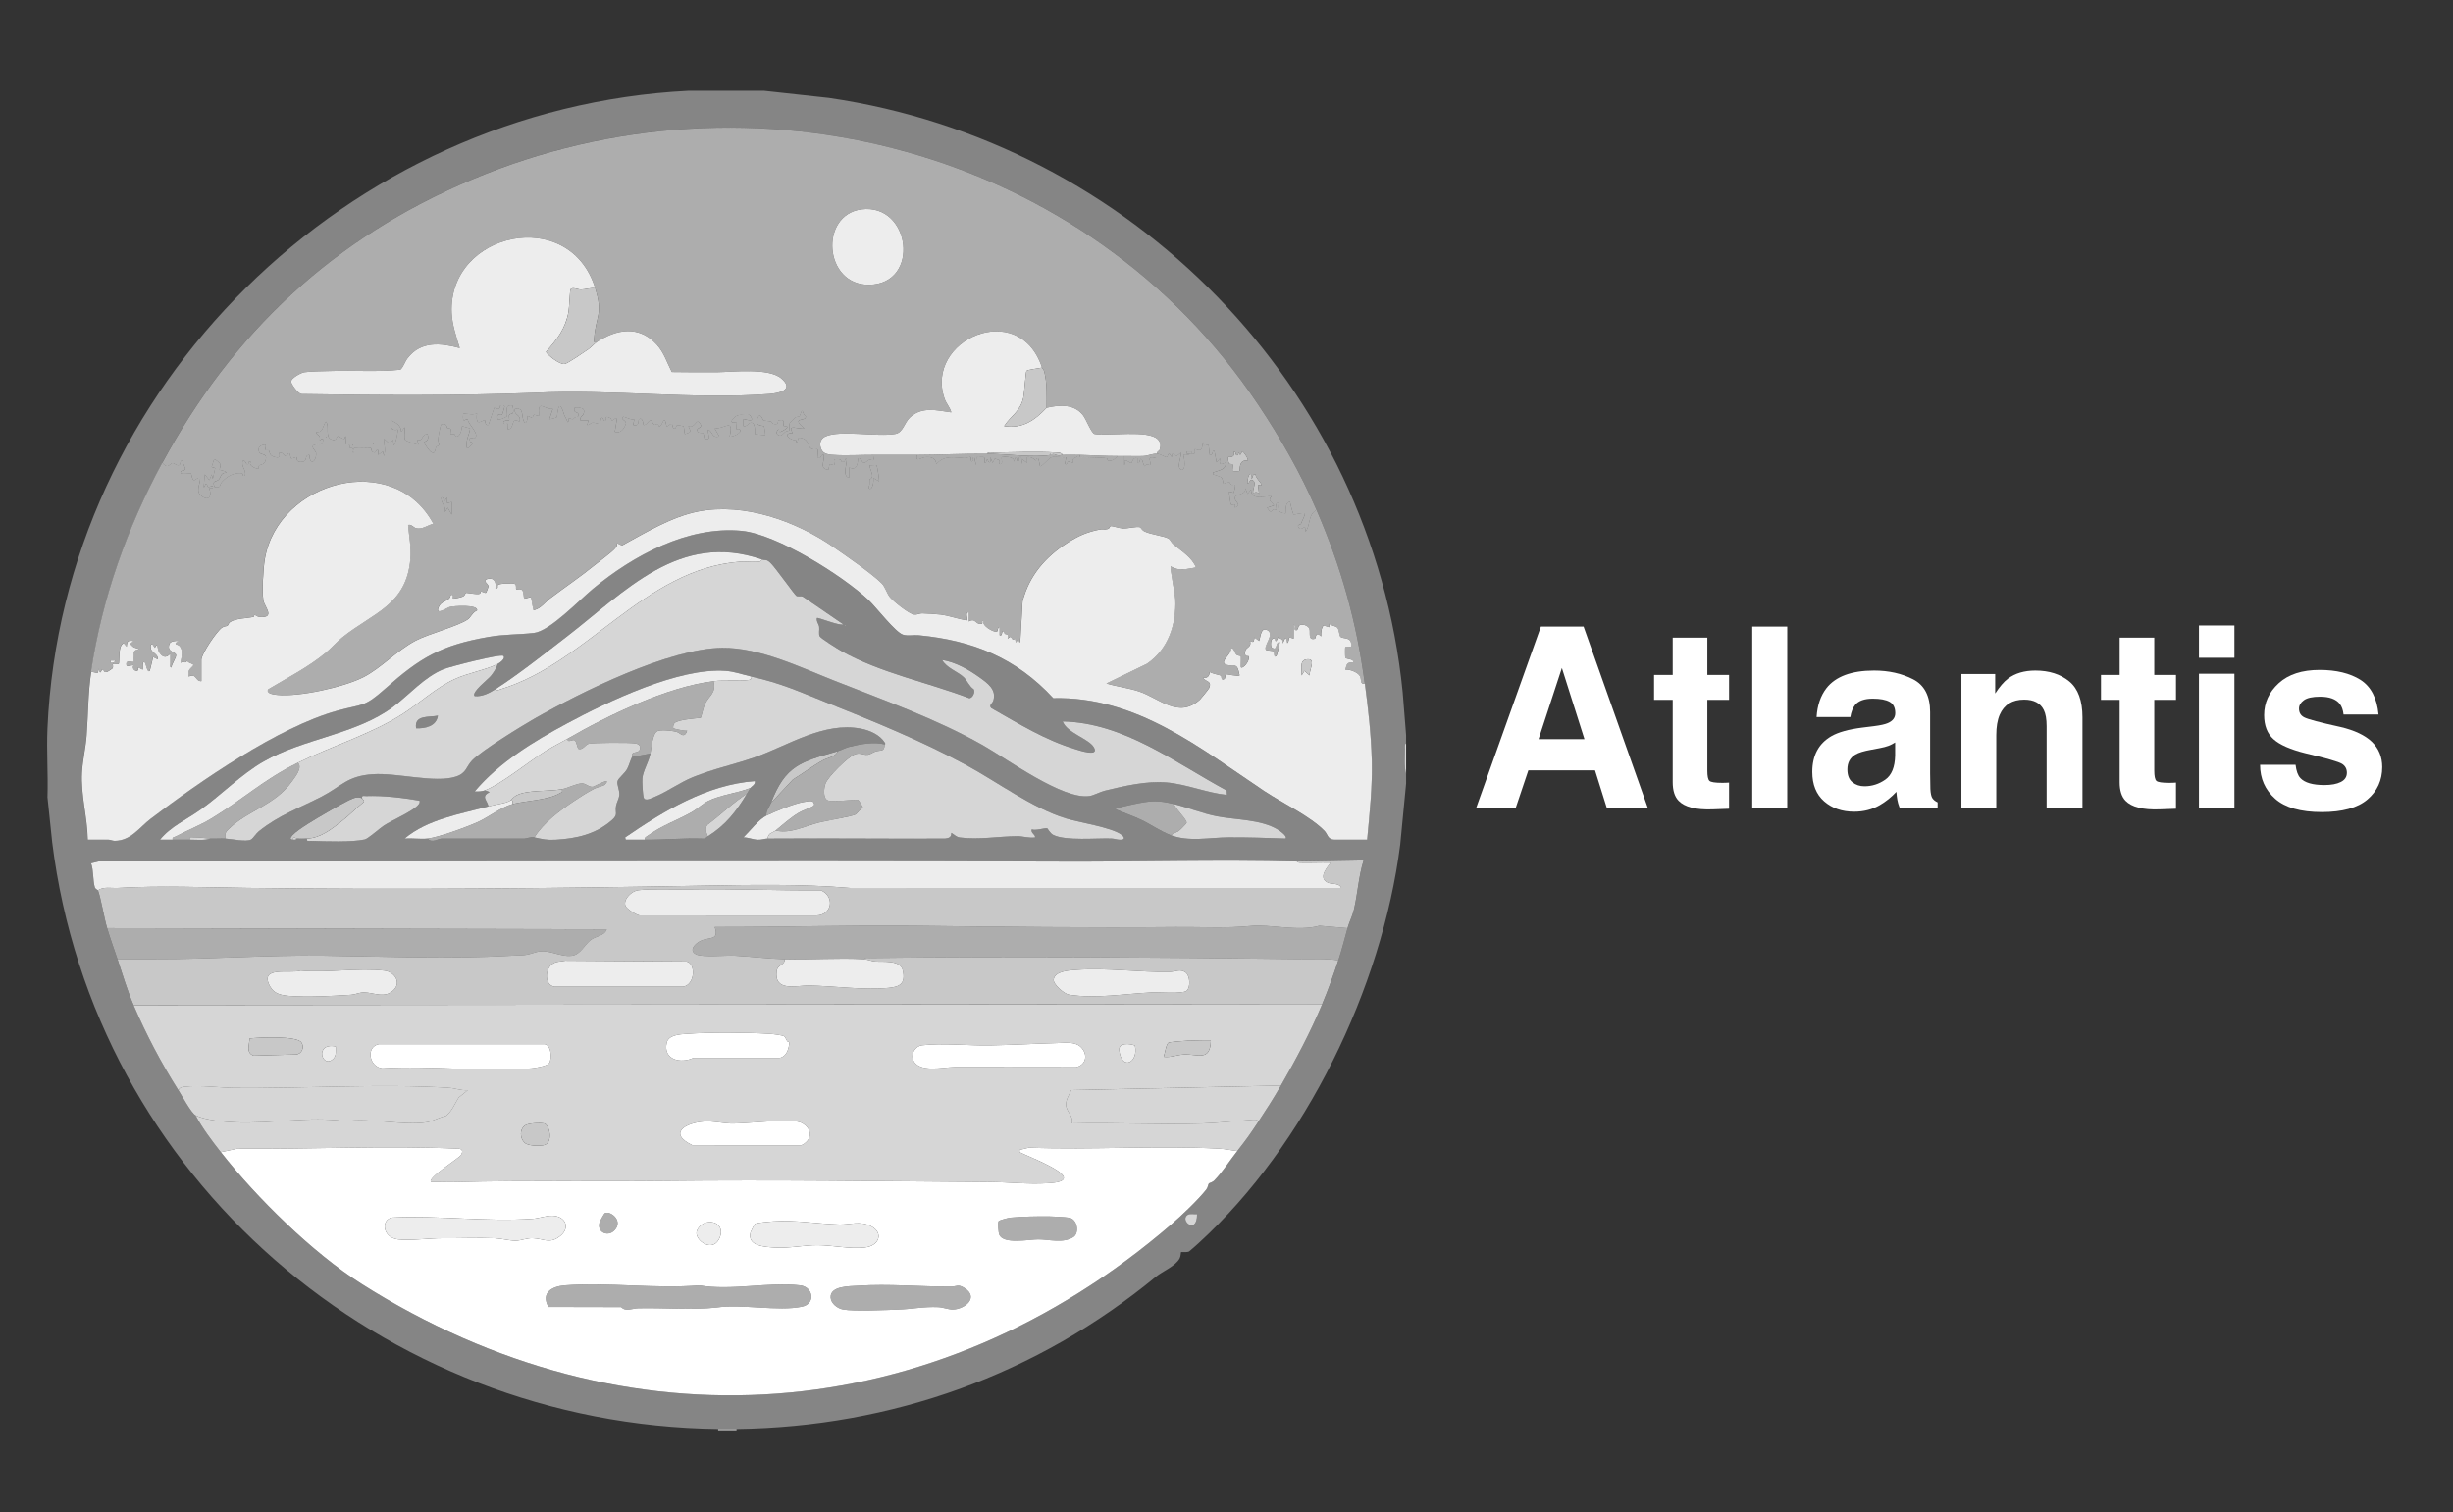 <?xml version="1.0" encoding="UTF-8"?><svg id="Layer_1" xmlns="http://www.w3.org/2000/svg" viewBox="0 0 500 308.219"><rect x="0" y="0" width="500" height="308.219" fill="#333333" stroke="none"/><defs><style>.cls-1{opacity:.4;}.cls-1,.cls-2,.cls-3,.cls-4{fill:#fff;}.cls-2{opacity:.6;}.cls-3{opacity:.8;}.cls-5{fill:#ededed;}.cls-6{fill:#c8c8c8;}</style></defs><path class="cls-4" d="M325.116,157.021h-13.586l-2.553,7.581h-8.057l13.161-36.88h8.707l13.061,36.88h-8.356l-2.377-7.581ZM322.964,150.666l-4.604-14.512-4.754,14.512h9.357Z"/><path class="cls-4" d="M352.438,159.523v5.329l-3.377.125c-3.37.116-5.672-.467-6.906-1.751-.801-.817-1.201-2.077-1.201-3.778v-16.789h-3.803v-5.079h3.803v-7.606h7.057v7.606h4.428v5.079h-4.428v14.412c0,1.118.141,1.814.425,2.089.283.275,1.151.413,2.603.413.216,0,.445-.004.688-.012s.479-.021.713-.038Z"/><path class="cls-4" d="M357.167,127.722h7.131v36.88h-7.131v-36.88Z"/><path class="cls-4" d="M372.279,140.282c1.885-2.402,5.121-3.603,9.708-3.603,2.985,0,5.638.592,7.956,1.776,2.318,1.185,3.479,3.42,3.479,6.706v12.51c0,.868.017,1.918.05,3.152.05.935.191,1.568.426,1.902.233.334.583.609,1.051.826v1.051h-7.757c-.217-.55-.367-1.067-.45-1.551-.084-.483-.15-1.034-.2-1.651-.984,1.068-2.118,1.977-3.402,2.727-1.535.884-3.27,1.326-5.205,1.326-2.469,0-4.508-.705-6.117-2.114-1.609-1.409-2.414-3.407-2.414-5.992,0-3.353,1.292-5.78,3.878-7.281,1.417-.817,3.503-1.401,6.255-1.751l2.427-.3c1.317-.167,2.261-.375,2.828-.625,1.017-.434,1.525-1.109,1.525-2.027,0-1.117-.388-1.889-1.163-2.314s-1.914-.638-3.415-.638c-1.686,0-2.878.417-3.578,1.251-.5.617-.834,1.451-1.001,2.502h-6.881c.15-2.385.817-4.345,2.002-5.88ZM377.584,159.448c.667.55,1.484.826,2.452.826,1.534,0,2.947-.45,4.24-1.351s1.965-2.543,2.015-4.929v-2.652c-.45.284-.905.513-1.364.688s-1.088.338-1.889.488l-1.602.3c-1.501.267-2.577.592-3.228.976-1.101.651-1.651,1.66-1.651,3.028,0,1.218.342,2.093,1.026,2.627Z"/><path class="cls-4" d="M412.587,142.609c-2.419,0-4.078,1.026-4.979,3.078-.468,1.084-.701,2.469-.701,4.153v14.762h-7.105v-27.222h6.881v3.978c.917-1.401,1.784-2.41,2.602-3.027,1.468-1.101,3.328-1.651,5.58-1.651,2.818,0,5.125.738,6.918,2.214s2.689,3.924,2.689,7.343v18.365h-7.306v-16.588c0-1.435-.192-2.536-.576-3.303-.7-1.401-2.035-2.102-4.003-2.102Z"/><path class="cls-4" d="M443.537,159.523v5.329l-3.377.125c-3.37.116-5.672-.467-6.906-1.751-.801-.817-1.201-2.077-1.201-3.778v-16.789h-3.803v-5.079h3.803v-7.606h7.057v7.606h4.428v5.079h-4.428v14.412c0,1.118.141,1.814.425,2.089.283.275,1.151.413,2.603.413.216,0,.445-.004.688-.012s.479-.021.713-.038Z"/><path class="cls-4" d="M455.448,127.497v6.581h-7.231v-6.581h7.231ZM455.448,137.33v27.272h-7.231v-27.272h7.231Z"/><path class="cls-4" d="M481.144,138.581c2.135,1.368,3.361,3.72,3.678,7.056h-7.131c-.1-.917-.358-1.643-.775-2.177-.784-.967-2.118-1.451-4.003-1.451-1.552,0-2.657.242-3.315.726-.659.484-.988,1.051-.988,1.701,0,.817.351,1.41,1.051,1.776.7.384,3.178,1.043,7.431,1.977,2.836.667,4.963,1.677,6.381,3.028,1.4,1.368,2.102,3.077,2.102,5.129,0,2.702-1.005,4.908-3.015,6.618-2.011,1.709-5.117,2.564-9.32,2.564-4.287,0-7.452-.905-9.495-2.715-2.044-1.81-3.065-4.116-3.065-6.918h7.23c.15,1.268.476,2.168.977,2.702.884.951,2.519,1.426,4.903,1.426,1.401,0,2.515-.208,3.341-.625.825-.417,1.238-1.042,1.238-1.876,0-.801-.334-1.41-1.001-1.827s-3.145-1.134-7.431-2.152c-3.086-.767-5.263-1.727-6.53-2.877-1.269-1.134-1.902-2.769-1.902-4.904,0-2.519.989-4.683,2.966-6.493s4.758-2.715,8.344-2.715c3.403,0,6.181.675,8.332,2.026Z"/><path class="cls-1" d="M155.749,18.497l13.187,1.444c61.564,8.983,110.749,58.882,116.968,121.134l.703,8.78v1.639c-.388.243-.234.889-.238,1.284-.017,1.611-.175,3.51.238,5.038v1.873l-1.204,12.494c-3.747,29.253-19.213,61.187-41.044,81.172-.279.256-1.878,1.691-1.999,1.746-.503.226-1.543.046-1.628.129-.046.045-.039.81-.27,1.252-.843,1.606-3.538,2.678-4.816,3.731-24.252,19.989-53.836,30.635-85.516,31.069-1.244.017-2.502.016-3.745,0-68.441-.857-127.222-51.199-135.744-119.563l-.966-9.219c.153-4.666-.206-9.388,0-14.049C12.758,78.725,71.006,22.02,140.298,18.497h15.45ZM33.084,94.361c-7.175,13.332-12.235,27.521-14.514,42.615-.654,4.335-.607,8.642-.939,12.993-.188,2.46-.808,5.056-.944,7.485-.26,4.626,1.111,9.117,1.179,13.709,1.366.016,2.739-.021,4.107-.012.498.003.955.248,1.395.244,3.319-.031,4.973-2.706,7.393-4.547,9.948-7.566,26.023-18.682,37.955-21.978,5.326-1.471,5.4-.606,9.784-4.497,7.136-6.333,11.378-8.857,21.06-10.546,3.299-.575,6.132-.459,9.253-.813,3.265-.371,9.319-6.764,12.052-9.019,8.176-6.748,19.315-12.841,30.29-11.793,7.155.683,20.633,9.157,25.901,14.132,1.486,1.403,5.45,6.579,7.007,7.04.964.286,2.158.012,3.168.109,11.003,1.053,19.876,4.626,27.439,12.828,17.038-.377,29.821,10.134,43.069,18.97,3.613,2.41,9.357,5.1,12.251,8.117.569.593.632,1.761,1.985,1.761h6.672c.512-5.459,1.095-10.776.946-16.283-.14-5.178-.732-10.422-1.414-15.561-1.675-12.61-4.802-23.738-9.832-35.357-3.283-7.583-7.377-14.736-11.982-21.615C221.629,30.452,153.412,12.369,96.062,36.651c-27.998,11.855-48.644,31.074-62.979,57.71ZM100.971,140.488c-1.268.81-2.654,1.517-4.214,1.404-.766-.768,2.704-3.399,3.272-4.102.543-.672,1.182-1.608,1.41-2.453.426-.213,1.677-1.102,1.172-1.638-.469-.497-10.827,2.158-12.171,2.694-3.934,1.568-7.008,5.224-10.327,7.7-7.525,5.613-18.149,6.403-26.351,11.106-4.608,2.642-8.547,6.73-12.878,9.831-2.779,1.989-6.09,3.416-8.267,6.129.856.01,1.719-.005,2.575.002,1.168.01,2.344.003,3.511,0,1.348-.004,2.959.201,4.214-.234,1.008.04,2.037-.058,3.043,0,1.329.076,4.271.734,5.222.188.401-.23,1.013-1.228,1.587-1.69,4.091-3.293,8.379-4.774,12.825-7.075,4.068-2.105,5.132-4.2,10.436-4.547,4.976-.326,12.625,1.86,16.879.492,2.218-.713,2.095-2.031,3.322-3.3,1.924-1.99,9.994-6.961,12.72-8.519,9.525-5.443,27.428-14.317,38.246-14.428,7.653-.079,15.908,3.936,22.841,6.675,10.219,4.038,20.771,7.764,30.348,13.197,4.913,2.786,16.314,11.17,21.716,10.328.856-.133,2.131-.847,3.126-1.088,3.964-.959,8.458-2.021,12.543-1.677,4.091.345,8.219,2.128,12.32,2.544l-.04-.897c-10.562-5.686-20.899-13.806-33.435-14.085.883,2.356,5.31,3.513,6.341,5.262,1.231,2.089-3.051.617-3.711.417-6.35-1.923-11.44-5.158-17.144-8.374-.65-.56.206-1.01.364-1.509.723-2.286-1.17-3.597-2.767-4.75-2.248-1.622-4.891-3.123-7.657-3.578.925,1.676,3.221,2.369,4.421,3.536.673.655,1.113,1.855,2.014,2.443.363.602-.257,1.833-.893,1.822-8.558-3.26-18.146-5.136-26.153-9.668-.708-.401-4.042-2.47-4.324-2.934-.294-.484-.03-1.379-.131-1.977-.098-.584-.615-1.081-.455-1.767.187-.205,4.564,1.646,5.382,1.288l-8.203-5.61c-.385-.255-1.019-.002-1.345-.179-.378-.204-4.278-5.767-5.307-6.748-.85-.81-1.049-.447-1.764-.694-16.82-5.812-27.826,6.543-39.82,15.781-4.393,3.383-9.9,7.745-14.49,10.678ZM172.252,127.376v.234c.152-.078.152-.156,0-.234ZM153.174,137.913c-1.727-.39-3.401-1.03-5.27-1.168-9.499-.699-23.978,6.226-32.342,10.728-6.791,3.655-13.815,7.92-18.804,13.853.708.032,1.436.026,2.107-.232l.935.35c-1.819.977-.536,1.555-.233,2.928-5.765,1.545-12.441,2.622-17.089,6.554,1.503-.111,3.21.16,4.682.002.882,1.019,2.176,0,2.926,0h16.855c.438,0,1.186-.402,1.99-.234,1.654.346,2.429.588,4.341.478,4.273-.246,8.158-1.128,11.454-3.997,1.348-1.173.586-1.509.845-2.901.136-.729.597-1.472.669-2.152.113-1.061-.566-2.175-.361-2.907.172-.614,1.532-1.626,1.971-2.496.387-.766.575-1.568.979-2.416l3.745-.702c-.363,1.81-1.472,3.439-1.639,5.032-.071.682.083,3.351.269,3.948.259.834,1.618.1,2.155-.117,2.565-1.036,5.114-2.925,7.88-4.06,4.142-1.7,8.555-2.598,12.759-4.096,6.736-2.401,13.923-7.232,21.468-5.794,1.809.345,3.882,1.252,4.89,2.872.224.36-.025.292-.028.342-2.28-.56-4.861-.053-7.123.486-.896.214-1.717.7-2.475.919-7.451,2.154-10.642,2.84-13.577,10.537-.325.851-1.061,1.591-.936,2.576-1.498.707-3.444,3.25-4.682,4.446.992.002,1.935.436,2.92.482.797.037,1.431-.241,1.996-.245,12.053-.094,24.116.067,36.171.004.791-.092,1.329-.268,1.286-1.175.624.348.961.84,1.743.947,3.726.512,7.969-.244,11.711-.263,1.197-.006,2.391.439,3.631.251.012-.704-.909-.848-.7-1.637.899.283,2.486-.286,3.139-.242.092.006.614,1.041,1.243,1.358,2.543,1.28,8.854.629,11.895.746.633.024,1.198.277,1.857.254,1.012-.036.712-.614.117-1.058-1.957-1.459-8.55-2.469-11.23-3.284-6.911-2.102-14.013-7.449-20.443-10.928-9.17-4.961-18.885-8.915-28.469-12.735-5.692-2.269-9.058-3.862-15.23-5.255ZM152.94,160.625c.184-.285,1.102-.698.935-1.404-9.774.712-18.568,6.065-26.45,11.477l.116.465c1.287.006,2.577-.013,3.862-.001,3.95.036,7.874-.366,11.829-.228.54.086.729-.276,1.046-.474,3.693-2.313,5.794-5.079,7.959-8.664.221-.366.489-.841.702-1.171ZM73.816,162.733c-.362-.218-.978-.242-1.406-.135-1.237.308-4.85,2.466-6.155,3.225-1.593.926-5.487,3.174-6.605,4.398-.507.555-.65.943.121.94.258-.001.588.064.702-.234.66.045,1.438.024,2.107,0-.131.709.358.451.809.468,2.829.112,8.353.301,10.965-.283.666-.149,3.036-2.278,3.929-2.86,1.716-1.119,5.675-2.791,6.892-4.111.292-.317.428-.467.346-.939-3.56-.597-7.266-1.06-10.896-.939-.451.015-.939-.239-.809.468ZM238.618,170.225c3.734,1.418,7.935.48,11.811.457,3.876-.023,7.731.112,11.598.244.476-.467-1.221-1.623-1.563-1.83-3.479-2.111-8.563-1.956-12.49-2.727-2.947-.578-5.749-1.744-8.653-2.467-3.507-.872-4.936-.661-8.472.073-.46.095-3.466.734-3.462.981,1.755.748,3.58,1.359,5.304,2.183,2.006.958,3.829,2.288,5.928,3.086ZM264.368,175.611c-15.848-.415-31.993.072-47.883.011-65.448-.25-130.881.055-196.403-.021l-1.517.372c.528,1.412.349,3.508.756,4.86.13.431.635.583.653.632.583,1.564,1.246,5.603,1.873,7.727.646,2.19,1.398,4.222,2.107,6.322,1.064,3.154,1.946,6.272,3.277,9.366,2.557,5.94,5.672,11.876,9.13,17.327.638,1.005,2.655,4.73,3.511,5.151,1.425,2.673,3.294,5.114,5.15,7.493,7.179,9.2,18.743,20.55,28.579,26.79,54.054,34.294,116.801,29.555,165.127-12.045,2.104-1.811,5.463-4.994,7.148-7.132.341-.433.387-1.087.528-1.231.13-.133.684-.187,1.122-.634,1.658-1.694,3.181-4.094,4.669-5.983,1.813-2.301,2.614-3.424,4.214-5.854,1.728-2.623,3.104-4.761,4.682-7.493,3.096-5.358,6.011-10.862,8.427-16.625,1.243-2.964,2.273-5.846,3.277-8.898.714-2.167,1.257-4.362,1.873-6.556.356-1.27.987-2.429,1.296-3.738.768-3.256.963-6.844,1.981-10.075l-13.576.233ZM244.002,247.496c-.548.06-1.407-.165-1.875.114-1.845,1.095,1.895,4.275,1.875-.114Z"/><path class="cls-3" d="M286.607,157.815c-.414-1.527-.255-3.426-.238-5.038.004-.396-.149-1.041.238-1.284v6.322Z"/><path class="cls-6" d="M150.13,291.28v.234h-3.745v-.234c1.244.016,2.502.017,3.745,0Z"/><path class="cls-2" d="M268.348,103.961c-1.748.888-1.194,3.054-2.224,4.451l-.118-.938c-.185-.208-.999.931-1.401-.122-.172-.451.408-.343.569-.586.062-.094.916-2.026.833-2.102-.462-.254-2.241.305-2.335.234-.106-.081-.671-2.198-.709-2.576-1.152-.109-.818,2.2-.936,2.34-1.482-.118-1.533-.759-1.404-2.105-.901-.255-.269,1.175-.469,1.403-1.167-.62-.703,1.372-1.871-.465l1.405-.473c-.502-.836-1.404-.9-.468-1.869-1.581-.095-4.24.979-4.216-1.406l-.697.935-.468-1.168c.166,1.388-1.886,1.173-2.092,1.784-.337 1,1.57,1.419-.016,2.196.234-1.251-.589-.274-.829-.691-.109-.189-.427-2.489-.342-2.588l.932.235c.075-.32.397-1.501.238-1.64-.067-.059-.543.081-.761-.006-.223-.089-.176-.441-.333-.471-.399-.075-1.135.328-1.246.244-.072-.054-.114-1.059-.475-1.293-.168-.109-1.323-.507-1.634-.584-.08-.581.013-.369.326-.489.918-.353,2.298-.484,2.247-1.85-.199-.216-1.562,1.109-1.171-.936l-.7.821-.471-2.46c-.567.065-.138,1.177-.933.934l-.238-2.108c-.747.149-1.054.614-.936-.466-.49.195-.138,1.193-.7,1.537-.39.239-.782-.121-1.169-.134.148,1.382-.157.756-.704.937l-.001-.467h-.934s0,.466,0,.466l.935.001c-.532.176-.906.382-1.638.236.223.545.588,3.257-.349,3.042-1.168-.269.028-2.781-.122-3.512-.847.692-.759.875-1.751.231l-.12.706-.47-.702c-.386-.062-.269.622-.592.702-.214.052-1.238-.674-1.981-.703-.048.284.036.636-.001.937-2.483-.732-.941.8-1.405,1.406-.037.048-.78-.453-1.054.232-.283-.178-.487-1.309-.587-1.403-.607-.565-.248,1.097-.932.702l-.002-.938c-.907-.326-1.068.862-1.174.937-.218.155-1.131-.744-1.399-.468-.123.127.257.991-.233.937l-.002-1.872c1.357-.027,2.738.072,4.093-.004.879-.049,1.786-.5,2.696-.464.116-.69.46-.409.602-.911.218-.767.17-1.411-.385-1.998-1.913-2.024-10.114-.628-12.93-1.116-.641-.193-1.703-2.98-2.309-3.778-1.8-2.371-4.808-2.179-7.451-1.562.003-2.471.131-4.959-.478-7.373-.113-.449-.413-.683-.459-.822-4.687-14.221-24.088-5.631-19.846,6.387.35.993,1.105,1.745,1.352,2.743-2.967-.395-5.981-1.255-8.435,1.046-1.157,1.085-1.385,3.064-2.973,3.348-3.609.646-11.322-.848-14.239.509-.811.377-1.188,1.089-1.037,1.989.259,1.538,1.353,1.693,2.682,1.782,2.639.177,5.632-.024,8.319-.01-.152,1.736-.362.888-1.015.999-.332.057-.682.584-1.014.618-.583.059-.548-1.067-1.247-.914-.156,1.291-.302,2.553-1.873,1.873l-.003,2.105c-1.487-.353-.341-2.9-.469-3.978-.383-.047-.265.551-.583.701-.58.273-.572-.43-.741-.465-2.013-.41-.966.824-1.25,1.167l-.933-.235-.239,1.172c-1.963-.21-.712-1.721-.935-3.043-.747-.224-.505,1.219-1.29.47.224-2.663-.004-1.112-1.289-1.755-.639-.32-.393-1.701-1.861-2.118-.901-.256-.718-.034-.946.824-.392.104-.134-.308-.271-.43-1.123.132-3.01-1.436-.662-1.444-1.211-1.937,1.11-.689,2.341-.936-2.596-2.218-.194-1.507.215-2.126.32-.485-.254-.661-.273-.701-.225-.456-.334-1.263-.641-.329-.403,1.226-.424.496-1.159.948-.063.039-1.025.979-1.064,1.042-.303.489.026,1.404-.154,1.605-.053.059-.533.08-.787.254-.415.285-.791,1.123-1.528.604-.593-.417.068-1.198.239-1.06.062.05-.159.557.326.449.221-.049,1.217-.621,1.314-.806.272-.517-.6-.274-.676-.36-.306-.346.658-1.501-1.065-1.174-.28.053.291,1.073-1.133.709-.168-.043-.166-.38-.348-.438-.394-.125-1.48-.164-1.641-.306-.072-.063-.674-1.93-1.179-.249-.486,1.62,1.121,1.302,1.332,1.501.068.064.33,1.776.264,1.841-.341-.097-2.029-.16-2.105-.234-.089-.088.232-2.081-.616-2.326-.657-.19-.982.935-1.724.687l0-1.403c.158-.17,2.75,1.027,1.253-.914-1.262.253-2.203-.436-3.247.676-1.197,1.275.488.841.59.938.094.089-.094,1.007-.018,1.28.08.283.645.054.718.127.587.592-1.581,1.618-2.106,1.403.882-3.851-.904-1.553-3.043-1.637l.934,1.637c-1.653.421-1.23-1.04-2.339-1.402-.058.869.838,2.283-.569,1.885-.278-.079-.162-.965-.416-1.141-.215-.148-.908.071-1.122-.396-.328-.717.711-.565.715-1.166.002-.241-.431-.782-.606-.82-.41-.09-.946,1.478-1.982.935.568,1.199.685,1.191-.702,1.637-.086-.299-.174-1.512-.269-1.605-.045-.044-1.181-.255-1.243-.242-.354.075-.244.908-.71.675-.404-.201-.26-.933-.475-.938-.445-.01-.548.583-1.048.472-.467-2.705-.768-.213-1.293-.001-.407.241-.305-.458-.483-.472-.196-.015-.498.322-.802.141-.206-.123-.358-.782-.589-.839-.48-.12-.896,1.085-1.515.937-.026-.496-.327-1.673-.934-1.17-.195.161.177,1.628-1.174,1.169l.234-1.168c-.524.299-2.134-.683-2.34-.468-.535.556.841.742.608,1.417-.349,1.012-1.078,2.029-2.247,1.625l.466-2.807c-.486-.107-.603.46-1.05.475-.126.004-.098-.351-.298-.458-1.414-.753-.858.293-.992.45-.423.498-.479-.916-.933-.469-.042.042-.132,1.084-.245,1.167-.175.128-1.054-.296-1.5-.238-.447.059-.595.557-1.066.474l.232-.933-1.637-.003c-.198-.67.495-.886.653-1.337.477-1.358-.785-1.252-1.825-1.236-.393,1.419,1.095.498.714,1.753-.05.164-.419.081-.618.207-.432.276-.167.585-1.265.145-.145,1.574-.299.554-.606.032-.509-.866-.424-1.117-.743-1.844-.888-2.023-.997,1.452-1.095,1.593-.113.163-1.48.51-1.535.452l.702-2.105c-2.061.05-3.042-2.077-2.811,1.403-.959-.032-1.127-.699-1.289.472l-1.05-.47c.08.563-.3,2.111-.759,1.107-.55-1.203.086-2.889-1.817-2.512-.275,1.423,1.386,1.08.934,2.574-1.961-.942-.822,1.325-2.338,1.639-.051-.258.07-1.101.001-1.171-.139-.141-1.082.328-.936-.346.193-.466,1.089-.288,1.16-.362.123-.127-.134-.94.041-1.135.423-.471,1.118.297.669-1.904-1.841-.253-.911,1.3-1.154,2.208-.027.099-1.605.901-1.889.602-.27-1.518.572-.675.913-.956.062-.051.422-1.317.469-1.527.116-.519-.567-.374-.798-.332-.25.045.289,1.196-1.285.474l-1.174,3.513c-.747.198-.635-.872-.703-.936-.359-.337-2.007,1.731-1.637-1.404-1.014.333-1.792.043-2.807-.002-.24,2.328.454.917.945,1.265.063.949,2.526,2.979,1.401,3.786-.328.235-1.346-.661-.94.653.061.199.623.075.465.498-.029.078-.734.785-.82.822-.472.197-.338-.323-.353-.585-.078-1.315.57-2.15.709-3.392l-1.639-.469c-.085.702-.334,2.276-1.285,2.114-.107-.018-.074-.405-.297-.47-.231-.067-.699.05-.76-.005-.084-.076.068-.794.017-1.041-.05-.241-.526-.039-.669-.18-.164-.163-.004-1.089-1.231-.789-.189.145-.642,2.66-.671,3.091-.028.41.271.846.231,1.111-.03.199-.469.204-.589.39-.297.463-.12,1.765-1.201.945-.22-.167-1.366-1.734-1.266-1.878.172-.247,1.124-.257.694-1.648-1.373-.045-.77,1.561-2.106,1.171l.234.934c-.164.146-2.56-.718-2.701-.926-.322-.478.008-1.945-.11-2.584l-.697.934c.027-1.261-1.097-1.933-2.107-2.34-.016,1.276-.129,2.182,1.403,1.874.124.116-.404,2.928-.821,3.276l-.117-1.168-.815.699-1.054-.935c-.018,1.247.444,2.27-.005,3.511l-.233-.936-.933.703c-.049-.235.067-.847-.004-.936-.4-.502-.363.534-.8.459-.81-.139-.501-.877-.736-.943-.189-.053-3.262-.107-3.381.013-.123.125.26.991-.23.938.277-1.289-.445-.773-.652-.987-.112-.115.007-.484-.104-.601-.136-.143-.616.061-.667-.18-.088-.411.094-1.048.014-1.508-.396-.108-.115.455-.353.48-.533.056-.905-.575-1.383-.5-.228.036-.162,1.112-1.301.602-1.283-.575-.271-2.651-1.056-3.626-.715.837-.494,2.358-1.992,2.107-.029.75,1.019.53.706,1.639.076.123.797-.644.701.115-.159,1.257-.663.673-1.52.821-1.42.244.073,1.274.1,1.74.097,1.689-1.29,2.727-1.391.368-1.15.084-.202,1.346-1.518,1.425-1.385.083-.886-.779-1.058-.958-.104-.109-.95.384-1.16.232-.079-.057-.174-.864-.246-.932-.398-.376-.521.457-.581.474-.679.186-.697-.855-1.522-.708-.193.21.598,1.442-1.182.83-.973-.335-.753-1.043-.99-1.249-.136-.119-.529.002-.603-.07-.261-.257.333-1.265-.356-1.123-.744.154-1.232.414-1.093,1.256.191,1.158,1.963.151,1.363,2.063-.252.803-1.133.73-1.306.931-.144.167-.003.592-.048.641-.162.175-2.281-.537-1.639-1.405-.642-.219-.402.39-.484.444-.595.388-.425-.839-1.152-.676-.354,1.393.734,1.736.466,3.042-.602.275-.385-.46-.612-.483-1.596-.16-3.013.592-4.075,1.766-.623.689-.07,1.281-1.5,1.064-.617-1.433.291-.997.819-1.509.551-.536.294-1.454,1.623-1.421-.171-.41-1.34-.506-1.401-.594-.129-.185.29-.747.123-1.158-.083-.205-1.075-1.142-1.294-.942l-.474,1.519.711.239-.477,2.221-.232-.936-.469,1.172-.932-1.171-.234,2.574c.416-.004.141-.914.697-.463.163.132-.329.728,1.172.232.207.78-.593.348-.702.468-.054.059.268.804.2,1.227-.174,1.085-.992.95-1.725.414-1.443-1.055-.317-2.337-.347-3.749-.489-.197-.991.528-1.28.469-.397-.081-.531-1.365-.594-1.409-.088-.061-1.638.279-2.104 0-.219-.764.806-.328.926-.834.07-.299-.588-1.251-.46-1.74-.772-.203-.304.762-.839.929-.477.149-.99-.503-1.349-.428-.525.109-.826,1.324-2.023-.032,14.334-26.636,34.981-45.856,62.979-57.71,57.35-24.282,125.567-6.199,160.303,45.695,4.605,6.879,8.699,14.033,11.982,21.615ZM175.589,42.675c-8.61,1.124-7.666,15.483,1.553,15.366,10.584-.134,8.476-16.675-1.553-15.366ZM121.337,58.77c-5.217-16.975-30.029-11.499-29.271,5.044.11,2.404.954,4.855,1.647,7.13-3.926-1.047-7.933-1.472-10.656,2.103-.587.77-.758,1.662-1.436,2.31-4.659.492-9.346.105-14.018.262-1.508.051-4.266.05-5.594.258-.635.099-2.728,1.222-2.668,1.932.044.52,1.502,2.555,2.171,2.517,15.853.249,31.715.352,47.524-.26,15.582-.804,32.307,1.429,47.763.242,2.046-.157,5.176-.841,2.468-3.165-2.597-2.229-9.967-1.303-13.223-1.271-3.034.03-6.074-.014-9.107-.042-.984-1.9-1.544-3.913-3.073-5.59-3.631-3.982-8.192-3.19-12.292-.466-.681.134-.5-.364-.464-.807.378-4.67,1.863-4.885.23-10.198ZM76.04,90.38v.234c.152-.078.152-.156,0-.234ZM71.826,90.615v.234c.152-.078.152-.156,0-.234ZM251.965,92.72c-.075-.065-.077-.712-.47-.701.333,1.496-1.024,1.029-1.174,1.171-.083.079.077,1.083.214,1.267.191.255.669.011.739.269.076.281-.111,1.18-.017,1.275.05.05,1.358.051,1.407 0.0.108-.112-.271-2.402,1.638-2.111.245-.276-.749-1.748-1.055-1.87-.156-.062-.431,1.374-.701.23-.144-.033-.097.891-.581.47ZM255.003,96.702c-.483-.625-.835,1.649-.699,1.873.45-.12.414-1.138,1.175-.591.635.456-.284,2.106-.005,2.467.04.052.763-.402,1.167.233l-.23-1.873c1.968.614-.605-1.242-.473-2.108-.809-.174-.436.83-.932.936-.05-.236.07-.842-.004-.936Z"/><path class="cls-2" d="M33.084,94.361c1.198,1.355,1.498.14,2.023.032.359-.074.871.577,1.349.428.535-.167.067-1.132.839-.929-.129.49.53,1.442.46,1.74-.119.506-1.144.071-.926.834.466.278,2.016-.061,2.104-0.0.063.043.197,1.327.594,1.409.289.059.791-.667,1.28-.469.031,1.412-1.096,2.694.347,3.749.733.536,1.551.671,1.725-.414.068-.423-.253-1.168-.2-1.227.109-.12.909.312.702-.468-1.501.497-1.009-.1-1.172-.232-.556-.45-.282.46-.697.463l.234-2.574.932,1.171.469-1.172.232.936.477-2.221-.711-.239.474-1.519c.218-.2,1.21.737,1.294.942.167.411-.252.973-.123,1.158.061.088,1.23.183,1.401.594-1.329-.033-1.072.885-1.623,1.421-.528.513-1.436.076-.819,1.509,1.43.217.877-.375,1.5-1.064,1.062-1.174,2.479-1.926,4.075-1.766.227.023.011.758.612.483.268-1.305-.82-1.648-.466-3.042.727-.163.557,1.063,1.152.676.082-.053-.157-.663.484-.444-.642.868,1.476,1.58,1.639,1.405.045-.049-.096-.474.048-.641.174-.201,1.055-.128,1.306-.931.6-1.912-1.172-.905-1.363-2.063-.139-.841.349-1.102,1.093-1.256.689-.142.095.867.356,1.123.073.072.466-.049.603.07.237.207.017.914.99,1.249,1.78.612.989-.62,1.182-.83.824-.147.842.894,1.522.708.059-.016.183-.85.581-.474.072.068.167.875.246.932.209.152,1.055-.341,1.16-.232.172.179-.327,1.041,1.058.958,1.316-.079.368-1.341,1.518-1.425.1,2.358,1.488,1.321,1.391-.368-.027-.466-1.519-1.495-.1-1.74.857-.148,1.361.437,1.52-.821.096-.759-.625.009-.701-.115.313-1.109-.734-.889-.706-1.639,1.498.251,1.278-1.271,1.992-2.107.785.975-.227,3.051,1.056,3.626,1.139.51,1.073-.566,1.301-.602.477-.075.849.556,1.383.5.239-.025-.043-.588.353-.48.08.46-.102,1.097-.014,1.508.051.241.531.037.667.18.111.117-.008.485.104.601.208.214.929-.303.652.987.491.053.108-.812.23-.938.118-.121,3.191-.067,3.381-.013.235.066-.074.804.736.943.436.075.4-.961.8-.459.071.089-.046.701.004.936l.933-.703.233.936c.449-1.241-.013-2.263.005-3.511l1.054.935.815-.699.117,1.168c.417-.348.945-3.16.821-3.276-1.532.308-1.419-.598-1.403-1.874,1.01.407,2.134,1.079,2.107,2.34l.697-.934c.118.639-.212,2.106.11,2.584.14.208,2.537,1.071,2.701.926l-.234-.934c1.337.39.733-1.216,2.106-1.171.43,1.391-.522,1.401-.694,1.648-.1.144,1.046,1.711,1.266,1.878,1.081.82.904-.483,1.201-.945.119-.186.559-.191.589-.39.039-.265-.259-.701-.231-1.111.029-.431.483-2.945.671-3.091,1.227-.3,1.066.627,1.231.789.142.141.619-.061.669.18.051.247-.101.965-.017,1.041.061.055.53-.062.76.005.223.065.19.452.297.47.95.162,1.199-1.412,1.285-2.114l1.639.469c-.139,1.242-.787,2.077-.709,3.392.016.262-.119.783.353.585.086-.036.791-.743.82-.822.158-.423-.404-.299-.465-.498-.405-1.314.613-.418.94-.653,1.125-.807-1.338-2.836-1.401-3.786-.491-.348-1.185,1.064-.945-1.265,1.015.045,1.794.335,2.807.002-.37,3.134,1.278,1.067,1.637,1.404.068.064-.044,1.134.703.936l1.174-3.513c1.573.721,1.035-.429,1.285-.474.231-.042.913-.187.798.332-.047.21-.407,1.477-.469,1.527-.341.281-1.183-.561-.913.956.284.299,1.862-.502,1.889-.602.243-.908-.687-2.461,1.154-2.208.45,2.201-.246,1.433-.669,1.904-.174.195.082,1.007-.041,1.135-.071.073-.967-.105-1.16.362-.146.675.797.205.936.346.069.07-.052.913-.001,1.171,1.516-.314.377-2.581,2.338-1.639.453-1.493-1.209-1.151-.934-2.574,1.903-.376,1.267,1.309,1.817,2.512.459,1.003.838-.544.759-1.107l1.05.47c.162-1.171.33-.504,1.289-.472-.23-3.48.75-1.352,2.811-1.403l-.702,2.105c.056.058,1.423-.29,1.535-.452.098-.141.207-3.617,1.095-1.593.319.727.234.978.743,1.844.307.522.461,1.542.606-.032,1.098.439.834.131,1.265-.145.198-.127.568-.044.618-.207.381-1.255-1.107-.333-.714-1.753,1.041-.016,2.303-.121,1.825,1.236-.158.45-.852.667-.653,1.337l1.637.003-.232.933c.471.083.619-.415,1.066-.474.446-.059,1.325.366,1.5.238.113-.083.202-1.125.245-1.167.454-.447.51.967.933.469.134-.157-.422-1.203.992-.45.2.107.173.462.298.458.447-.015.564-.582,1.05-.475l-.466,2.807c1.17.404,1.898-.613,2.247-1.625.233-.675-1.144-.86-.608-1.417.207-.215,1.816.767,2.34.468l-.234,1.168c1.352.459.979-1.008,1.174-1.169.607-.503.909.673.934,1.17.619.148,1.035-1.056,1.515-.937.231.058.383.716.589.839.304.182.606-.156.802-.141.178.014.076.713.483.472.524-.211.825-2.704,1.293.001.5.111.603-.482,1.048-.472.215.005.071.737.475.938.466.233.357-.6.71-.675.062-.013,1.198.198,1.243.242.095.092.183,1.305.269,1.605,1.387-.446,1.27-.438.702-1.637,1.036.543,1.572-1.025,1.982-.935.175.038.607.578.606.82-.004.601-1.042.449-.715,1.166.213.467.907.247,1.122.396.254.176.138,1.062.416,1.141,1.407.398.511-1.016.569-1.885,1.109.362.686,1.824,2.339,1.402l-.934-1.637c2.139.084,3.925-2.214,3.043,1.637.525.215,2.693-.811,2.106-1.403-.072-.073-.638.155-.718-.127-.077-.273.111-1.191.018-1.28-.103-.097-1.787.337-.59-.938,1.044-1.112,1.985-.423,3.247-.676,1.497,1.941-1.095.744-1.253.914l-0,1.403c.742.247,1.067-.877,1.724-.687.848.245.528,2.239.616,2.326.075.074,1.764.137,2.105.234.066-.066-.196-1.778-.264-1.841-.211-.2-1.818.119-1.332-1.501.505-1.682,1.106.185,1.179.249.162.142,1.248.181,1.641.306.182.058.18.395.348.438,1.425.364.853-.655,1.133-.709,1.723-.327.759.828,1.065,1.174.077.086.948-.157.676.36-.097.185-1.093.756-1.314.806-.485.108-.264-.399-.326-.449-.171-.138-.832.643-.239,1.06.737.518,1.113-.319,1.528-.604.254-.174.735-.196.787-.254.18-.202-.149-1.116.154-1.605.039-.063,1.001-1.003,1.064-1.042.735-.452.756.278,1.159-.948.307-.934.416-.127.641.329.019.039.593.216.273.701-.409.62-2.811-.092-.215,2.126-1.231.247-3.552-1.001-2.341.936-2.348.008-.461,1.575.662,1.444.137.123-.121.535.271.43.227-.857.045-1.08.946-.824,1.468.417,1.222,1.798,1.861,2.118,1.285.643,1.513-.909,1.289,1.755.785.748.543-.695,1.29-.47.223,1.321-1.029,2.832.935,3.043l.239-1.172.933.235c.284-.343-.763-1.577,1.25-1.167.17.035.161.738.741.465.318-.15.2-.748.583-.701.129,1.078-1.018,3.625.469,3.978l.003-2.105c1.57.68,1.716-.582,1.873-1.873.699-.153.664.973,1.247.914.331-.034.682-.561,1.014-.618.653-.112.863.737,1.015-.999,2.873.015,5.868.008,8.661,0-.271,1.663.767.541,1.76.462,1.148-.091,2.077.15,2.223,1.41,1.675-1.876,3.565-1.318,5.733-1.216.297.014,1.128-.334,1.284-.185.042.04-.059,1.306.471.702.107-.122-.227-.778.232-.703l.354,1.64.116-1.643c1.355.04,1.865-.451,1.642,1.172.403-.002.384-.596.469-.701.205-.253.295.988.698.467.072-.094-.047-.7.004-.937l.467,1.172.469-.938c.78.568,1.1-.092.935,1.172.898.257.275-1.216.466-1.408.147-.147,2.714-.238,2.462.939l.351-.937c.432-.021.084,1.269.699.701.12-.111-.312-.908.468-.701l.118,1.406.119-.939.933.701.002-1.17c.709-.083,1.285.174,1.756.703.697-1.624.722,1.177.937,1.173.661-.224,1.754-1.756,2.343-1.872.841-.165,2.027.107,2.921-.002l-.232,1.402c.598.273.394-.449.607-.484.378-.061.696.137,1.029.252-.346-1.344.864-.768.939-1.64.156.004.312-.004.468,0-.13.716.36.443.809.468,1.109.061,3.8.039,4.649.239.193.045.079.469.504.491.817.042,1.21-.47,1.763-.964.39-.001.781.008,1.17,0l.002,1.872c.49.054.11-.81.233-.937.268-.276,1.181.623,1.399.468.106-.075.267-1.262,1.174-.937l.002.938c.683.396.324-1.266.932-.702.101.094.304,1.225.587,1.403.274-.685,1.017-.183,1.054-.232.464-.606-1.079-2.138,1.405-1.406.037-.3-.047-.652.001-.937.742.029,1.767.755,1.981.703.324-.079.206-.764.592-.702l.47.702.12-.706c.992.644.903.46,1.751-.231.15.731-1.045,3.243.122,3.512.937.216.572-2.496.349-3.042.731.146,1.106-.06,1.638-.236l-.935-.001v-.466h.934s.001.467.001.467c.547-.181.851.444.704-.937.387.013.779.373,1.169.134.562-.344.21-1.342.7-1.537-.118,1.079.189.614.936.466l.238,2.108c.795.243.366-.869.933-.934l.471,2.46.7-.821c-.391,2.045.972.72,1.171.936.052,1.366-1.329,1.497-2.247,1.85-.313.12-.406-.092-.326.489.311.077,1.466.475,1.634.584.361.234.402,1.238.475,1.293.112.084.847-.32,1.246-.244.157.03.11.382.333.471.218.087.694-.053.761.006.159.139-.163,1.32-.238,1.64l-.932-.235c-.086.099.232,2.399.342,2.588.241.416,1.063-.561.829.691,1.586-.777-.322-1.197.016-2.196.206-.61,2.258-.396,2.092-1.784l.468,1.168.697-.935c-.025,2.386,2.635,1.311,4.216,1.406-.936.968-.033,1.033.468,1.869l-1.405.473c1.168,1.838.704-.155,1.871.465.2-.228-.432-1.658.469-1.403-.129,1.346-.078,1.987,1.404,2.105.118-.14-.216-2.449.936-2.34.038.378.603,2.495.709,2.576.093.071,1.872-.488,2.335-.234.084.076-.77,2.008-.833,2.102-.161.242-.741.135-.569.586.403,1.053,1.217-.087,1.401.122l.118.938c1.03-1.398.476-3.564,2.224-4.451,5.03,11.618,8.157,22.747,9.832,35.357-1.059.254-.635-.824-.986-1.474-.435-.806-2.077-1.447-2.994-1.339.319-1.111.266-1.606,1.637-1.404.178-.932-1.542-.64-1.648-1.089-.05-.213-.07-2.113.009-2.189.074-.072.911.053,1.172 0.0.294-2.075-1.469-1.529-2.117-1.98-.346-.24-.251-1.439-.676-1.9-.363-.394-1.212-.35-1.653-.804l-.003.706-1.177-.362c-.456.652-.497,1.468-.463,2.233-1.245-1.184-1.02.406-1.291.481-1.432.393-.898-1.239-1.096-1.954-.223-.802-1.717-1.255-2.181-.629-.074.1-.219,1.278-.813.699-.125-.122.257-.991-.233-.937l-.004,2.808c-1.455-.549-.573.064-1.287.936-.321-2.279-.767.01-.935.004.089-1.305-.723-.607-.824-1.404l-.467.932c-.384.101-.162-.333-.27-.409-.907-.644-1.017,1.547-.627,1.781,1.247.748.55-1.178,1.601-1.135-.054.46-.521,2.626-.704,2.808-.578.572-.42-.829-.488-.912-.115-.142-1.547-.21-1.603-.269-.725-.761,1.913-3.262.214-4.081-1.284-.619-1.303,1.248-1.634,2.219l-.931-.702c-.217.874-.062,1.071-.938.702.427,1.224-.794,1.3-.94,1.988-.321,1.517.66.904.715,1.174.154.753-.676,1.957-1.302,2.22-.476.2-.331-.323-.348-.579-.027-.391.1-1.581-.034-1.729-.07-.078-.549-.058-.794-.249-.507-.396-.478-1.489-1.278-1.421.647,1.131-2.632,2.917-.772,3.463,1.663.489,2.125-.718,2.643,2.154-.488.241-2.682-.309-2.796-.226-.09.065-.177.873-.257.925-.802.522-.636-.54-.729-.644-.086-.097-1.925-.456-2.3-.755-.104.886-.487,1.301-1.408,1.173.627.875,1.896.6,1.279,2.096-.072.176-1.655,2.159-1.865,2.349-4.385,3.975-8.249-.254-12.398-1.646-2.148-.721-4.505-.977-6.678-1.634l8.271-4.016c4.348-2.982,6.015-8.046,5.771-13.189-.046-.975-1.126-6.4-.932-6.676,1.659,1.077,3.355.505,5.147.232-.821-2.063-2.944-3.319-4.57-4.674-.393-.328-.75-1.05-.977-1.191-.924-.573-3.715-.841-4.994-1.502-.512-.265-.715-.788-.861-.829-.737-.205-2.444.285-3.472.245-.791-.03-1.943-.491-2.548-.48-.146.003-.114.478-.577.605-.609.168-1.212.012-1.757.124-2.558.527-4.248,1.282-6.443,2.687-4.472,2.862-7.798,6.69-9.149,11.922l-.47,8.312c-.435.085-.076-.407-.351-.469-.621-.14-.096.486-.581.469l-.124-.705c-.99.666-.429-1.052-1.515.003.22-1.215-.277-.781-.508-.957-.294-.224-.183-.427-.202-.443-.653-.518-.213,1.068-.93.695l-.004-1.637c-.467-.037-.282.913-.601.942-.711.066-3.144-1.243-2.676-2.347-.474-.082-.035.656-.357.716-1.386.255-1.103-1.278-2.683-.484l-.004-1.872c-.857.098.072,1.621-.352,1.643-1.817-.252-3.565-.95-5.385-1.171-1.003-.121-2.679-.208-3.73-.247-.487-.018-.977.317-1.627.24-1.077-.128-4.186-2.655-4.922-3.525-.623-.737-.99-2.117-1.654-2.794-1.906-1.945-7.421-5.75-9.877-7.448-7.664-5.302-18.164-9.062-27.52-7.243-5.416,1.053-10.769,4.32-15.567,6.933l-.993-.436c.04.49-.165.728-.455,1.07-.66.777-3.137,2.572-4.118,3.373-2.944,2.402-6.092,4.514-9.117,6.803-.931.705-1.822,1.972-3.076,2.312-.461.125-.262-.061-.348-.3-.174-.482-.366-2.173-.447-2.254-.143-.143-1.246.376-1.402.236-.063-.056-.128-1.364-.346-1.645-.333-.431-1.159-.116-1.284-.239-.086-.085.108-.821-.227-1.06-.35-.25-3.189-.121-3.489.189-.187.194.245.833-.506.646.236-1.261-.352-2.275-1.72-1.837-1.014.325.305.973.311,1.48.001.117-.428,1.242-.484,1.282-.226.163-.76-.233-1.018-.229-.152.003-.017.434-.468.496-.723.1-2.57-.302-2.678-.222-.088.065-.089.48-.555.73-.282.151-1.91.531-2.045.403-.13-.123.276-.941-.471-.696-.106,1.365-1.871.99-2.476,2.561-.643,1.669,1.764.033,2.235-.107.848-.251,5.947-.57,5.622.704-.822.288-1.33,1.412-1.811,1.766-1.906,1.405-7.997,2.942-10.753,4.402-3.812,2.02-6.994,5.588-10.602,7.425-3.991,2.032-13.036,4.018-17.446,3.615-.629-.057-2.482-.232-1.964-1.138,3.958-2.373,8.098-4.46,11.678-7.401,1.122-.921,2.245-2.229,3.398-3.157,6.236-5.018,13.162-6.58,13.918-16.05.195-2.449-.28-4.543-.463-6.903.672-.189,1.099.515,1.576.646,1.301.358,2.366-.611,3.572-.885-8.093-15.089-31.657-8.779-34.352,7.204-.34,2.016-.575,6.415-.304,8.381.175,1.272,2.631,3.693-.813,3.408-.485-.04-.997-.522-1.043-.487-.021.016.064.407-.159.466-1.245.325-3.556.257-4.759,1.06-.332.222-.379.648-.536.748-.235.15-.635.067-1.124.398-1.057.715-4.198,5.352-4.198,6.573v4.332c-1.316.027-.915-1.671-2.574-.938-.16-1.273.055-1.357.781-2.087.622-.626-.846-.471-1.134-1.19-.155.789-.627.039-1.284.468-.133-.165.776-2.252-.23-3.41-.232-.267-.681-.31-.707-.341-.451-.517.584-.353.465-.696-.547-.056-1.627.018-1.834.622-.593,1.731,1.357,1.486,1.368,2.293.008.546-.907,1.786-.941,2.467-.407.056-.221-.533-.231-.815-.024-.663.019-1.332-.002-1.993-.897,1.113-1.852.637-2.396-.529-.26-.556-.136-1.962-.761-.643l-.472-.703c-.571-.176-.373.798-.299,1.006.255.719,1.548,1.068,1.354,2.038l-.933-.467c-.117.401-.608,2.705-.707,2.81-.485.514-.81-1.517-.938-1.638-.679-.645-.396,1.324-.466,1.403l-.933-.468c.283,1.4-1.584.512-.938-.465l-1.404.232c-.439-1.604,1.121-.657,1.404-.935.276-.27-.719-2.804,1.168-2.345-.073-.415-.779-.377-1.151-.601-.286-.173-.483-.458-.72-.685l.701-.582c-1.165-.159-1.343.017-1.407,1.169l-.582-.702c-1.269.359-.768,3.923-1.053,4.215-.083.085-1.089-.091-1.172-.001-.066.071.105.612-.05.882-.032.055-.961.676-1.055.709-1.011.356-.558-.544-1.117-.424-.102.022-.36,1.368-.703-.233-.107,1.527-.329.681-1.522.705,2.279-15.094,7.339-29.283,14.514-42.615ZM66.442,88.976v.234c.152-.078.152-.156,0-.234ZM178.667,94.853c-.166-.14-1.054.038-1.381-.023-.084.705.794,1.932.418,2.529-.439.698-.476-.328-.465,1.335.002.245-.255.755-.187.816.815.73,1.127-1.63.937-2.105l1.168.7c.138-.158-.364-3.147-.49-3.253ZM90.668,102.088l-.469-.701c-.304-.061-.256.092-.237.351.071.977,1.046,1.554.71,2.69l.582-.934.818,1.404.001-2.574-.933.233-.003-1.169-.469.701ZM23.486,134.637l-.935-.001-0.0.466c.437.06.81.001.935-.465Z"/><path class="cls-3" d="M269.518,204.645c-2.417,5.762-5.331,11.266-8.427,16.625l-42.725.934c-.433.903-1.076,1.896-1.071,2.932.008,1.51,1.56,2.257,1.19,3.863,8.843-.22,17.739.285,26.58.008,3.261-.102,6.558-.51,9.812-.722.364-.024,1.74-.266,1.532.478-1.6,2.43-2.401,3.553-4.214,5.854-1.155-.122-2.476-.417-3.619-.478-12.69-.681-26.088.283-38.85-.205l-1.889.45-.007.471c1.631.826,8.556,3.456,8.989,5.074.3,1.12-2.586,1.207-3.356,1.256-3.888.245-7.859-.227-11.706-.255-22.039-.159-44.014-.483-66.034-.234-14.259.161-28.583-.137-42.82.253-1.677.046-3.367-.052-5.042-.011-.854-.781,5.763-4.923,6.097-5.488.349-.591.409-1.17-.364-1.301-15.045-.682-30.127.132-45.188-.009l-3.386.711c-1.856-2.379-3.725-4.82-5.15-7.493,1.988.978,5.816,1.312,8.067,1.415,7.368.334,15.056-1.279,22.473-.234,5.012-.741,11.87.968,16.616.211.96-.153,2.771-1.065,3.867-1.283,1.237-.955,1.781-2.447,2.585-3.736l1.871-1.52c-1.313.126-2.57-.4-3.852-.48-13.962-.87-29.396.169-43.562.02-3.354-.035-6.918-.592-10.294-.246-.596.061-.977.155-1.283.703-3.457-5.451-6.573-11.387-9.13-17.327l242.287-.234ZM159.897,211.268c-.325-.273-2.502-.51-3.085-.545-4.863-.289-12.025-.331-16.862.012-1.363.097-3.684.205-4.049,1.802-.801,3.508,2.877,4.332,5.439,3.1l17.556-.001c1.32-.209,1.807-1.603,1.96-2.752.097-.731-.246-.413-.419-.687-.163-.258-.376-.792-.54-.929ZM50.876,211.671c-.041,1.291-.8,2.929.823,3.506l8.643-.243c1.202-.089,1.763-1.51,1.084-2.463-.986-1.385-8.738-1.005-10.55-.8ZM246.811,212.139c-1.594.064-3.215-.087-4.809-.011-.673.032-3.431.234-3.804.399-.475.21-.781,2.275-.985,2.887,1.391.181,2.745-.406,4.086-.475,2.793-.144,5.372,1.524,5.512-2.801ZM220.276,213.391c-1.155-1.103-3.179-.825-4.714-.783-4.557.126-9.246.395-13.804.476-4.213.074-9.854-.505-13.83-.02-1.322.161-2.347,1.745-1.803,2.994,1.185,2.719,6.107,1.48,8.358,1.455,2.828-.031,5.646.014,8.427 0,5.469-.026,10.938.031,16.407.02,2.171-.463,2.469-2.703.961-4.142ZM111.904,216.754c.682-.827.509-4.148-1.215-3.918l-33.483.004c-2.674.567-1.975,4.605.701,4.922,9.89-.593,20.661.771,30.446.003.781-.061,3.095-.458,3.551-1.012ZM231.328,213.108c-1.067-.423-3.361-.593-3.196.955.452,4.256,3.998,2.584,3.196-.955ZM68.432,213.308c-4.499-.877-2.723,4.773-.458,2.469.627-.637.448-1.651.458-2.469ZM143.528,228.6c-3.823.254-7.456,2.412-2.395,4.831l22.219.01c2.305-1.123,2.301-3.306.103-4.542-1.973-1.11-11.524.249-14.622.108-1.775-.081-3.477-.528-5.305-.407ZM106.904,232.897c.713.707,2.821.689,3.793.56,2.184-.29,1.358-4.251.223-4.461-.833-.154-3.322-.083-3.988.461-1.044.853-.945,2.53-.028,3.44Z"/><path class="cls-4" d="M45.022,234.85l3.386-.711c15.061.141,30.143-.674,45.188.009.772.131.713.71.364,1.301-.334.565-6.951,4.707-6.097,5.488,1.675-.042,3.365.057,5.042.011,14.236-.39,28.561-.092,42.82-.253,22.02-.249,43.995.075,66.034.234,3.847.028,7.818.5,11.706.255.77-.049,3.656-.136,3.356-1.256-.433-1.618-7.359-4.248-8.989-5.074l.007-.471,1.889-.45c12.762.489,26.16-.475,38.85.205,1.143.061,2.463.356,3.619.478-1.488,1.889-3.011,4.289-4.669,5.983-.437.447-.991.5-1.122.634-.14.144-.186.798-.528,1.231-1.685,2.138-5.045,5.321-7.148,7.132-48.326,41.6-111.073,46.339-165.127,12.045-9.836-6.24-21.401-17.591-28.579-26.79ZM123.254,247.307c-.085.05-.92,1.496-.992,1.698-.817,2.278,1.96,3.394,3.289,1.418,1.274-1.894-1.315-3.698-2.297-3.116ZM112.6,247.816c-1.265-.037-2.745.534-4.013.623-9.32.652-19.2-.711-28.58-.255-2.378.317-2.14,4.084,1.182,4.462,2.468.281,6.378-.267,9.14-.245,3.426.028,7.186-.137,10.538.003,1.393.058,2.935.498,4.199.495,1.198-.002,2.182-.535,3.52-.502,2.213.054,3.444,1.277,5.61-.455,2.121-1.696,1.063-4.049-1.596-4.127ZM203.544,248.938c-.193.315-.05,2.238.138,2.71.82,2.055,6.013.993,7.91.987,2.23-.007,5.142.875,7.213-.49,1.237-.816.835-3.661-.918-3.935-.889-.139-2.983-.243-3.955-.259-2.238-.037-5.788.027-7.967.248-.416.042-2.278.506-2.421.739ZM157.573,248.968c-.655.047-3.338.264-3.701.512-.079.054-.849,1.587-.88,1.702-.769,2.864,3.056,2.998,4.971,3.112,3.024.18,5.837-.49,8.66-.487,3.111.003,6.322.803,9.606.474,3.028-.303,3.925-3.005,1.305-4.343-2.237-1.143-4.312-.276-6.452-.337-4.508-.129-8.967-.962-13.509-.633ZM143.98,249.189c-.857.177-1.88,1.116-1.997,1.988-.225,1.682,3.085,4.084,4.531,1.481,1.179-2.123-.156-3.961-2.534-3.469ZM145.98,266.536c5.156-.787,12.622.841,17.507-.179,2.825-.59,2.284-4.035-.359-4.35-6.426-.767-14.056,1.143-20.596-.004-8.891.751-18.667-.686-27.407.001-2.669.21-4.904,1.53-3.336,4.405l14.831.033c.925,1.007,2.238.271,3.485.241,5.241-.125,10.97.394,15.875-.148ZM174.896,262.081c-1.707.113-5.695.011-5.587,2.385.056,1.24,1.376,2.244,2.484,2.453,2.319.438,8.784.11,11.47.019,2.657-.09,5.065-.622,7.961-.488,1.026.048,2.139.517,3.026.489,2.463-.08,5.376-2.488,2.308-4.418-1.294-.815-1.494-.269-2.759-.263-6.281.03-12.604-.595-18.904-.177Z"/><path class="cls-5" d="M18.57,136.976c1.193-.024,1.415.822,1.522-.705.343,1.601.602.255.703.233.56-.119.106.78,1.117.424.094-.033,1.023-.654,1.055-.709.155-.269-.016-.811.05-.882.083-.089,1.089.086,1.172.001.286-.292-.215-3.856,1.053-4.215l.582.702c.064-1.152.241-1.327,1.407-1.169l-.701.582c.237.227.433.512.72.685.372.224,1.078.187,1.151.601-1.887-.459-.892,2.075-1.168,2.345-.283.277-1.843-.67-1.404.935l1.404-.232c-.646.977,1.221,1.866.938.465l.933.468c.07-.079-.213-2.048.466-1.403.128.122.452,2.153.938,1.638.099-.105.59-2.409.707-2.81l.933.467c.194-.97-1.099-1.32-1.354-2.038-.074-.207-.272-1.182.299-1.006l.472.703c.625-1.319.501.087.761.643.544,1.165,1.499,1.641,2.396.529.022.661-.022,1.33.002,1.993.01.282-.176.871.231.815.033-.681.948-1.921.941-2.467-.011-.807-1.961-.561-1.368-2.293.207-.604,1.287-.677,1.834-.622.118.342-.917.178-.465.696.026.03.475.074.707.341,1.006,1.158.097,3.245.23,3.41.658-.429,1.129.322,1.284-.468.289.719,1.756.564,1.134,1.19-.725.73-.941.814-.781,2.087,1.659-.734,1.258.964,2.574.938v-4.332c0-1.221,3.141-5.857,4.198-6.573.488-.33.888-.247,1.124-.398.156-.1.204-.526.536-.748,1.203-.803,3.514-.735,4.759-1.06.223-.058.138-.449.159-.466.045-.035.557.447,1.043.487,3.444.285.988-2.136.813-3.408-.271-1.967-.036-6.365.304-8.381,2.695-15.983,26.259-22.293,34.352-7.204-1.206.273-2.271,1.243-3.572.885-.477-.132-.904-.835-1.576-.646.183,2.36.659,4.454.463,6.903-.756,9.47-7.681,11.032-13.918,16.05-1.153.928-2.276,2.236-3.398,3.157-3.58,2.941-7.72,5.029-11.678,7.401-.518.905,1.334,1.08,1.964,1.138,4.41.403,13.455-1.583,17.446-3.615,3.608-1.837,6.789-5.405,10.602-7.425,2.756-1.46,8.846-2.997,10.753-4.402.481-.354.989-1.478,1.811-1.766.325-1.274-4.774-.955-5.622-.704-.471.14-2.878,1.776-2.235.107.605-1.571,2.369-1.196,2.476-2.561.747-.245.341.573.471.696.135.128,1.763-.252,2.045-.403.467-.25.467-.665.555-.73.108-.08,1.955.322,2.678.222.451-.062.316-.493.468-.496.258-.004.792.392,1.018.229.056-.04.485-1.165.484-1.282-.006-.507-1.325-1.155-.311-1.48,1.368-.438,1.957.575,1.72,1.837.752.187.319-.452.506-.646.299-.31,3.139-.439,3.489-.189.335.239.141.976.227,1.06.125.123.95-.192,1.284.239.218.282.284,1.589.346,1.645.156.14,1.259-.379,1.402-.236.081.081.273,1.773.447,2.254.086.239-.113.425.348.3,1.254-.34,2.145-1.607,3.076-2.312,3.025-2.29,6.173-4.401,9.117-6.803.982-.801,3.459-2.596,4.118-3.373.29-.342.495-.58.455-1.07l.993.436c4.798-2.613,10.151-5.88,15.567-6.933,9.356-1.819,19.856,1.941,27.52,7.243,2.455,1.698,7.971,5.503,9.877,7.448.664.678,1.031,2.057,1.654,2.794.736.871,3.845,3.398,4.922,3.525.65.077,1.14-.258,1.627-.24,1.051.039,2.728.126,3.73.247,1.82.22,3.568.918,5.385,1.171.424-.021-.504-1.545.352-1.643l.004,1.872c1.579-.794,1.297.739,2.683.484.322-.059-.118-.798.357-.716-.468,1.104,1.966,2.413,2.676,2.347.319-.029.134-.979.601-.942l.004,1.637c.717.373.277-1.213.93-.695.019.015-.092.219.202.443.231.176.728-.259.508.957,1.086-1.055.525.663,1.515-.003l.124.705c.484.017-.041-.609.581-.469.275.062-.084.554.351.469l.47-8.312c1.351-5.232,4.677-9.06,9.149-11.922,2.195-1.405,3.885-2.16,6.443-2.687.546-.112,1.148.044,1.757-.124.463-.128.431-.603.577-.605.605-.011,1.757.449,2.548.48,1.028.04,2.734-.451,3.472-.245.146.041.349.564.861.829,1.279.661,4.07.929,4.994,1.502.227.141.583.863.977,1.191,1.626,1.355,3.75,2.611,4.57,4.674-1.792.273-3.488.844-5.147-.232-.194.276.886,5.701.932,6.676.244,5.143-1.423,10.207-5.771,13.189l-8.271,4.016c2.172.657,4.53.913,6.678,1.634,4.149,1.392,8.013,5.622,12.398,1.646.21-.191,1.793-2.173,1.865-2.349.617-1.496-.651-1.221-1.279-2.096.921.129,1.304-.287,1.408-1.173.375.299,2.214.658,2.3.755.093.104-.074,1.166.729.644.08-.052.167-.86.257-.925.113-.083,2.308.468,2.796.226-.518-2.872-.98-1.665-2.643-2.154-1.86-.547,1.419-2.332.772-3.463.799-.068.77,1.024,1.278,1.421.245.191.723.172.794.249.134.148.007,1.339.034,1.729.018.255-.128.779.348.579.626-.263,1.456-1.467,1.302-2.22-.055-.27-1.036.343-.715-1.174.146-.688,1.366-.765.94-1.988.876.369.72.171.938-.702l.931.702c.332-.971.35-2.838,1.634-2.219,1.699.819-.94,3.319-.214,4.081.056.059,1.488.127,1.603.269.067.084-.09,1.484.488.912.183-.182.651-2.348.704-2.808-1.051-.044-.354,1.883-1.601,1.135-.39-.234-.28-2.424.627-1.781.108.076-.114.51.27.409l.467-.932c.101.797.913.099.824,1.404.169.006.614-2.283.935-.004.714-.873-.168-1.485,1.287-.936l.004-2.808c.49-.054.108.816.233.937.593.579.739-.6.813-.699.465-.627,1.959-.173,2.181.629.199.715-.335,2.348,1.096,1.954.27-.074.045-1.664,1.291-.481-.034-.765.007-1.582.463-2.233l1.177.362.003-.706c.442.454,1.29.41,1.653.804.425.461.33,1.66.676,1.9.649.451,2.411-.095,2.117,1.98-.261.053-1.098-.072-1.172-0-.079.076-.059,1.976-.009,2.189.106.449,1.826.158,1.648,1.089-1.372-.202-1.318.293-1.637,1.404.916-.108,2.559.533,2.994,1.339.351.65-.073,1.728.986,1.474.683,5.14,1.274,10.384,1.414,15.561.149,5.507-.434,10.824-.946,16.283h-6.672c-1.353,0-1.416-1.168-1.985-1.761-2.893-3.017-8.637-5.708-12.251-8.117-13.248-8.836-26.031-19.347-43.069-18.97-7.564-8.202-16.437-11.774-27.439-12.828-1.01-.097-2.204.177-3.168-.109-1.557-.462-5.521-5.638-7.007-7.04-5.268-4.975-18.746-13.449-25.901-14.132-10.975-1.048-22.114,5.045-30.29,11.793-2.733,2.255-8.787,8.648-12.052,9.019-3.121.354-5.954.238-9.253.813-9.682,1.689-13.924,4.212-21.06,10.546-4.384,3.891-4.458,3.025-9.784,4.497-11.932,3.296-28.007,14.411-37.955,21.978-2.42,1.84-4.074,4.516-7.393,4.547-.44.004-.897-.241-1.395-.244-1.368-.009-2.741.028-4.107.012-.069-4.592-1.439-9.083-1.179-13.709.136-2.429.756-5.025.944-7.485.332-4.351.284-8.658.939-12.993ZM266.941,137.678c-.138-.837,1.184-3.184-.114-3.286-2.101-.165-1.459,1.869-1.52,3.286l.585-.938,1.049.938Z"/><path class="cls-6" d="M264.368,175.611l13.576-.233c-1.017,3.231-1.213,6.819-1.981,10.075-.309,1.309-.939,2.469-1.296,3.738l-5.735-.488c-4.326,1.235-10.031-.367-14.021.044-4.794.495-10.238.172-15.231.219-17.674.166-35.282-.055-52.904-.255-13.703-.156-27.397.273-41.094.247.945,2.835-1.1,1.966-2.898,2.838-1.083.525-2.472,1.921-.914,2.729,1.276.661,6.113.18,7.917.276,3.425.182,6.682.62,10.173.712-.016,1.295-1.47,1.068-1.652,2.447-.566,4.289,4.09,2.898,6.461,2.928,5.375.07,10.962.963,16.373.474,2.383-.215,3.463-.978,2.88-3.575-.496-2.208-4.145-1.658-5.681-1.81-.688-.068-1.665-.434-2.228-.465.243-.388.888-.233,1.284-.238,29.16-.362,58.543-.126,87.545.227,2.614.032,5.277-.166,7.851.245-1.005,3.051-2.034,5.934-3.277,8.898l-242.287.234c-1.332-3.094-2.213-6.212-3.277-9.366,2.536.018,5.079-.02,7.618-.01,11.336.047,22.737-.851,34.178-.702,12.961.168,25.594.742,38.606-0,2.466-.141,2.528.055,4.91-.708,2.425-.776,4.811,1.022,7.279.722,1.848-.224,2.602-2.326,3.97-3.285,1.012-.709,2.715-.796,3.162-2.103l-101.831-.236c-.627-2.124-1.289-6.163-1.873-7.727,1.202-.785,2.706-.391,4.094-.471,8.744-.503,17.675-.121,26.465-.007,30.714.399,61.727.105,92.467-.449,10.13-.183,20.371-.382,30.411.47l99.968-.01c-.326-1.038-1.979-.746-2.686-1.06-2.495-1.107.656-3.947.463-4.09-2.067-.061-4.152.07-6.22.007-.51-.015-.538-.243-.568-.244ZM140.25,181.299c-3.001.058-7.34-.173-10.14.16-1.326.158-3.044,1.752-2.646,3.114.191.655,2.205,1.919,2.901,2.027l36.036.016c3.319-.106,3.72-3.971.924-5.14-9.054.079-18.021-.351-27.074-.177ZM115.204,195.818c-.95.221-1.766.081-2.61.668-1.513,1.053-1.679,4.301.446,4.633l26.191 0c2.503-.398,2.611-4.775.709-5.132l-24.737-.17ZM219.374,197.69c-1.34.1-4.355.219-4.605,1.976-.131.924,2.088,2.921,3.152,3.086,5.512.857,11.301-.2,16.825-.458,1.426-.067,6.338.341,7.142-.349.806-.693.686-3.076-.232-3.733-1.085-.777-2.059-.134-3.145-.113-6.333.125-12.873-.877-19.137-.409ZM80.289,201.754c1.546-1.609.045-3.67-1.903-3.905-5.251-.631-11.719.49-17.104-.004-2.095.693-8.566-1.054-6.241,3.218.833,1.531,2.296,1.803,3.914,1.939,3.717.312,8.857.013,12.635-.233.865-.056,1.617-.485,2.578-.486,2.002-.003,4.303,1.364,6.122-.53Z"/><path class="cls-3" d="M155.28,114.03c.715.247.915-.116,1.764.694,1.029.981,4.93,6.543,5.307,6.748.326.176.96-.076,1.345.179l8.203,5.61c-.818.358-5.194-1.493-5.382-1.288-.16.686.357,1.183.455,1.767.1.598-.163,1.492.131,1.977.282.464,3.616,2.533,4.324,2.934,8.007,4.532,17.595,6.408,26.153,9.668.636.01,1.256-1.22.893-1.822-.901-.589-1.341-1.788-2.014-2.443-1.2-1.167-3.496-1.861-4.421-3.536,2.765.456,5.408,1.956,7.657,3.578,1.598,1.153,3.49,2.464,2.767,4.75-.158.499-1.014.949-.364,1.509,5.705,3.216,10.795,6.451,17.144,8.374.661.2,4.942,1.671,3.711-.417-1.031-1.749-5.458-2.906-6.341-5.262,12.536.279,22.873,8.399,33.435,14.085l.04.897c-4.101-.416-8.229-2.199-12.32-2.544-4.085-.344-8.578.718-12.543,1.677-.995.241-2.27.954-3.126,1.088-5.402.842-16.804-7.542-21.716-10.328-9.578-5.432-20.129-9.159-30.348-13.197-6.933-2.739-15.189-6.754-22.841-6.675-10.818.112-28.721,8.986-38.246,14.428-2.726,1.558-10.796,6.529-12.72,8.519-1.227,1.269-1.104,2.587-3.322,3.3-4.254,1.368-11.903-.818-16.879-.492-5.304.347-6.368,2.442-10.436,4.547-4.446,2.301-8.734,3.782-12.825,7.075-.574.462-1.186,1.46-1.587,1.69-.951.546-3.893-.112-5.222-.188-.167-1.155.092-1.393.828-2.099,3.778-3.627,9.252-4.717,12.71-9.531.651-.907,2.256-2.849,1.21-3.824,6.867-3.372,14.819-5.803,21.192-9.828,3.647-2.303,6.828-5.407,10.795-7.232,2.718-1.25,6.221-1.813,8.745-3.077-.227.845-.866,1.782-1.41,2.453-.568.702-4.038,3.334-3.272,4.102,1.559.113,2.946-.594,4.214-1.404.208.451.749.1,1.058.006,17.761-5.406,29.24-24.412,48.69-25.994,1.162-.095,2.361.089,3.522.011.435-.029.876.056,1.041-.482ZM89.265,145.875c-1.847.376-4.888-.204-4.448,2.575,1.883.079,4.122-.411,4.448-2.575Z"/><path class="cls-5" d="M264.368,175.611c.031.001.059.228.568.244,2.069.063,4.153-.068,6.22-.007.193.143-2.958,2.983-.463,4.09.707.314,2.361.022,2.686,1.06l-99.968.01c-10.04-.852-20.281-.652-30.411-.47-30.74.554-61.753.848-92.467.449-8.79-.114-17.72-.496-26.465.007-1.388.08-2.892-.315-4.094.471-.018-.049-.523-.201-.653-.632-.408-1.352-.228-3.448-.756-4.86l1.517-.372c65.521.076,130.954-.228,196.403.021,15.89.061,32.035-.426,47.883-.011Z"/><path class="cls-3" d="M153.174,137.913c6.172,1.393,9.537,2.986,15.23,5.255,9.583,3.82,19.299,7.774,28.469,12.735,6.43,3.479,13.533,8.826,20.443,10.928,2.68.815,9.273,1.825,11.23,3.284.595.444.894,1.021-.117,1.058-.659.024-1.224-.229-1.857-.254-3.042-.117-9.352.535-11.895-.746-.629-.317-1.152-1.352-1.243-1.358-.653-.044-2.24.524-3.139.242-.209.789.713.933.7,1.637-1.24.187-2.434-.257-3.631-.251-3.742.019-7.985.775-11.711.263-.782-.107-1.119-.599-1.743-.947.043.907-.495,1.083-1.286,1.175-12.056.063-24.119-.097-36.171-.004.235-1.289.994-1.112,1.639-1.639,3.0.716,5.956-.904,8.797-1.62,1.345-.339,6.856-1.284,7.486-1.644.426-.243.858-1.122,1.522-1.315.014-.21-.78-1.525-.954-1.633-.415-.259-5.414.56-6.322.012-.897-.542-.671-2.533-.343-3.396.543-1.429,4.486-5.284,5.83-5.874,1.228-.539,1.771.139,2.805.014.494-.06.983-.467,1.49-.635,1.238-.411,1.837.161,1.927-1.469.003-.05.252.018.028-.342-1.008-1.62-3.082-2.527-4.89-2.872-7.545-1.438-14.732,3.393-21.468,5.794-4.204,1.498-8.617,2.396-12.759,4.096-2.766,1.135-5.315,3.024-7.88,4.06-.537.217-1.896.95-2.155.117-.186-.597-.34-3.267-.269-3.948.167-1.593,1.276-3.221,1.639-5.032.21-1.047.403-4.012,1.407-4.564.655-.36,3.25-.099,4.033.176.689.242,1.456,1.445,2.05-.294-.372.124-2.706-.372-2.798-.481-.135-.159-.009-.823.219-1.048.724-.712,4.243-.952,5.36-1.077.335-.952.476-2.027.924-2.94.8-1.627,2.274-2.13,1.68-4.524,2.298-.276,4.769.016,6.917-.222.53-.059.811-.08.808-.715Z"/><path class="cls-2" d="M274.668,189.191c-.616,2.194-1.159,4.389-1.873,6.556-2.574-.412-5.238-.214-7.851-.245-29.002-.353-58.385-.589-87.545-.227-.396.005-1.041-.15-1.284.238-5.343-.294-10.821.14-16.152,0-3.491-.092-6.748-.53-10.173-.712-1.804-.096-6.641.385-7.917-.276-1.558-.808-.169-2.204.914-2.729,1.798-.871,3.843-.002,2.898-2.838,13.697.026,27.391-.402,41.094-.247,17.622.2,35.23.421,52.904.255,4.993-.047,10.437.275,15.231-.219,3.99-.412,9.695,1.191,14.021-.044l5.735.488Z"/><path class="cls-2" d="M21.847,189.191l101.831.236c-.447,1.307-2.151,1.394-3.162,2.103-1.369.959-2.122,3.061-3.97,3.285-2.468.3-4.854-1.499-7.279-.722-2.383.763-2.444.567-4.91.708-13.013.742-25.645.168-38.606 0-11.441-.149-22.842.749-34.178.702-2.539-.01-5.082.028-7.618.01-.708-2.1-1.461-4.132-2.107-6.322Z"/><path class="cls-3" d="M36.361,222.206c.306-.548.687-.642,1.283-.703,3.376-.346,6.94.211,10.294.246,14.166.149,29.6-.891,43.562-.02,1.283.08,2.54.606,3.852.48l-1.871,1.52c-.804,1.289-1.348,2.781-2.585,3.736-1.096.218-2.907,1.13-3.867,1.283-4.746.757-11.604-.951-16.616-.211-7.417-1.045-15.105.568-22.473.234-2.251-.102-6.079-.437-8.067-1.415-.856-.421-2.874-4.146-3.511-5.151Z"/><path class="cls-3" d="M115.719,150.557c-.151,1.018.997.08,1.407.333.44.272.54,1.726.839,1.79.868.185,1.328-.838,1.978-1.059.752-.256,8.706-.281,9.652-.075.636.138,1.036.503.838,1.189-.218.754-1.207.499-1.501.861-.175.215-.046.585-.104.707-.403.848-.592,1.65-.979,2.416-.439.869-1.799,1.882-1.971,2.496-.205.732.474,1.846.361,2.907-.072.68-.533,1.423-.669,2.152-.259,1.392.503,1.728-.845,2.901-3.296,2.868-7.181,3.75-11.454,3.997-1.911.11-2.686-.132-4.341-.478,1.84-2.967,5.106-5.397,7.985-7.349,1.275-.865,2.858-1.866,4.218-2.571.49-.254,1.959-.627,2.093-.767,1.823-1.907-2.129.317-2.296.351-.89.178-1.407-.666-2.279-.674-1.121-.011-2.818.93-4.103,1.177-2.757.531-7.085.086-9.347,1.303-.54.291-.967.908-1.187,1.038-.979.58-3.274.856-4.448,1.171-.303-1.373-1.586-1.951.233-2.928l-.935-.35c3.372-1.295,9.018-5.924,12.427-8.058,1.441-.902,2.969-1.632,4.428-2.478Z"/><path class="cls-3" d="M261.091,221.27c-1.578,2.731-2.954,4.869-4.682,7.493.209-.744-1.168-.501-1.532-.478-3.254.211-6.551.62-9.812.722-8.841.277-17.737-.228-26.58-.008.37-1.606-1.182-2.353-1.19-3.863-.005-1.036.638-2.029,1.071-2.932l42.725-.934Z"/><path class="cls-5" d="M35.19,171.162c-.856-.007-1.719.007-2.575-.002,2.177-2.713,5.488-4.14,8.267-6.129,4.332-3.101,8.271-7.189,12.878-9.831,8.202-4.703,18.827-5.493,26.351-11.106,3.319-2.476,6.393-6.131,10.327-7.7,1.345-.536,11.702-3.192,12.171-2.694.505.536-.746,1.425-1.172,1.638-2.524,1.264-6.027,1.827-8.745,3.077-3.967,1.825-7.148,4.929-10.795,7.232-6.373,4.024-14.325,6.456-21.192,9.828-6.958,3.416-11.26,7.508-17.575,11.338-2.375,1.44-4.892,2.397-7.325,3.69-.329.175-.74.093-.616.66Z"/><path class="cls-2" d="M145.449,138.849c.594,2.394-.881,2.897-1.68,4.524-.448.912-.589,1.988-.924,2.94-1.116.125-4.635.365-5.36,1.077-.229.225-.354.889-.219,1.048.092.109,2.426.605,2.798.481-.595,1.739-1.361.536-2.05.294-.783-.275-3.378-.536-4.033-.176-1.003.551-1.197,3.516-1.407,4.564l-3.745.702c.058-.122-.071-.492.104-.707.294-.362,1.284-.107,1.501-.861.198-.687-.202-1.051-.838-1.189-.947-.206-8.9-.181-9.652.075-.649.221-1.11,1.245-1.978,1.059-.3-.065-.399-1.518-.839-1.79-.41-.253-1.558.685-1.407-.333,8.138-4.718,20.334-10.579,29.73-11.707Z"/><path class="cls-5" d="M155.28,114.03c-.165.538-.605.453-1.041.482-1.161.078-2.36-.106-3.522-.011-19.45,1.582-30.929,20.588-48.69,25.994-.309.094-.85.445-1.058-.006,4.59-2.933,10.096-7.295,14.49-10.678,11.994-9.238,23.001-21.592,39.82-15.781Z"/><path class="cls-5" d="M153.174,137.913c.004.634-.278.656-.808.715-2.149.238-4.619-.054-6.917.222-9.395,1.128-21.592,6.989-29.73,11.707-1.459.846-2.987,1.576-4.428,2.478-3.409,2.134-9.055,6.764-12.427,8.058-.671.257-1.399.264-2.107.232,4.989-5.933,12.013-10.198,18.804-13.853,8.364-4.502,22.843-11.426,32.342-10.728,1.869.138,3.543.778,5.27,1.168Z"/><path class="cls-2" d="M180.328,151.728c-.09,1.63-.689,1.058-1.927,1.469-.507.168-.996.575-1.49.635-1.035.126-1.577-.553-2.805-.014-1.344.59-5.287,4.445-5.83,5.874-.328.863-.554,2.854.343,3.396.908.549,5.907-.27,6.322-.012.174.108.967,1.423.954,1.633-.664.193-1.096,1.072-1.522,1.315-.63.359-6.142,1.305-7.486,1.644-2.842.716-5.797,2.336-8.797,1.62,1.532-1.253,2.993-2.581,4.701-3.611.866-.522,2.384-.982,3.021-1.429.33-.232.052-.679-.115-.825-.317-.277-1.387-.025-1.838.046-1.959.305-5.82,1.916-7.641,2.775-.124-.984.612-1.725.936-2.576l4.468-4.78c2.07-1.256,4.016-2.759,6.14-3.927.935-.514,2.643-.712,2.97-1.83.759-.219,1.579-.706,2.475-.919,2.262-.539,4.843-1.045,7.123-.486Z"/><path class="cls-2" d="M114.548,160.859c1.285-.248,2.982-1.188,4.103-1.177.872.009,1.389.852,2.279.674.168-.034,4.119-2.258,2.296-.351-.134.141-1.603.513-2.093.767-1.36.705-2.943,1.707-4.218,2.571-2.879,1.952-6.146,4.383-7.985,7.349-.803-.168-1.552.234-1.99.234h-16.855c-.75,0-2.044,1.019-2.926,0,2.241-.24,8.106-2.399,10.297-3.399,2.171-.99,4.736-3.038,7.026-3.626,2.709-.695,7.157-.776,9.618-2.211.451-.263.558-.158.448-.832Z"/><path class="cls-2" d="M60.707,155.474c1.046.975-.558,2.917-1.21,3.824-3.458,4.814-8.933,5.903-12.71,9.531-.735.706-.995.944-.828,2.099-1.006-.058-2.035.04-3.043,0-1.06-.042-2.209-.274-3.405-.234-.45.015-.939-.239-.809.468-1.168.003-2.344.01-3.511,0-.124-.567.287-.485.616-.66,2.433-1.293,4.95-2.25,7.325-3.69,6.315-3.83,10.617-7.922,17.575-11.338Z"/><path class="cls-3" d="M73.816,162.733c-.131-.707.358-.453.809-.468,3.631-.121,7.336.342,10.896.939.082.473-.054.623-.346.939-1.217,1.32-5.176,2.992-6.892,4.111-.893.582-3.263,2.712-3.929,2.86-2.612.583-8.136.394-10.965.283-.451-.018-.939.241-.809-.468,2.746-.1,4.946-1.887,7.097-3.555,1.592-1.234,2.95-2.669,4.507-3.938.111-.146-.329-.68-.367-.703Z"/><path class="cls-3" d="M239.32,163.903c2.904.722,5.707,1.889,8.653,2.467,3.927.77,9.011.616,12.49,2.727.342.207,2.039,1.363,1.563,1.83-3.867-.132-7.721-.267-11.598-.244-3.876.023-8.076.961-11.811-.457l1.629-.83c.236-.148,1.58-1.496,1.613-1.662.132-.675-2.361-2.941-2.539-3.83Z"/><path class="cls-2" d="M152.94,160.625c-.213.33-.481.805-.702,1.171-2.885,1.833-5.316,4.305-8.059,6.34-.509.755-.224,1.558.099,2.323-.317.199-.507.561-1.046.474-3.954-.138-7.879.264-11.829.228-.03-.531.349-.607.674-.848,2.643-1.961,5.986-3.127,8.847-4.731,1.216-.681,2.278-1.758,3.5-2.353,2.521-1.227,5.872-1.549,8.515-2.605Z"/><path class="cls-5" d="M131.403,171.162c-1.285-.012-2.575.008-3.862.001l-.116-.465c7.881-5.412,16.676-10.765,26.45-11.477.167.705-.751,1.118-.935,1.404-2.644,1.056-5.994,1.378-8.515,2.605-1.223.595-2.285,1.671-3.5,2.353-2.862,1.604-6.204,2.77-8.847,4.731-.325.241-.704.317-.674.848Z"/><path class="cls-2" d="M239.32,163.903c.179.888,2.671,3.155,2.539,3.83-.033.167-1.377,1.514-1.613,1.662l-1.629.83c-2.099-.797-3.921-2.127-5.928-3.086-1.724-.823-3.549-1.435-5.304-2.183-.004-.247,3.003-.885,3.462-.981,3.536-.734,4.964-.945,8.472-.073Z"/><path class="cls-5" d="M104.014,163.201c.626-.109.478.148.468.702-2.291.588-4.855,2.636-7.026,3.626-2.191.999-8.056,3.158-10.297,3.399-1.472.158-3.179-.114-4.682-.002,4.648-3.932,11.324-5.009,17.089-6.554,1.174-.315,3.469-.591,4.448-1.171Z"/><path class="cls-6" d="M73.816,162.733c.038.023.478.557.367.703-1.557,1.269-2.915,2.703-4.507,3.938-2.151,1.668-4.351,3.455-7.097,3.555-.669.024-1.447.045-2.107,0-.197-.014-.82-.719-.702.234-.771.002-.628-.385-.121-.94,1.118-1.224,5.012-3.472,6.605-4.398,1.305-.759,4.918-2.917,6.155-3.225.429-.107,1.044-.083,1.406.135Z"/><path class="cls-5" d="M158.09,169.289c-.645.527-1.404.35-1.639,1.639-.565.004-1.199.282-1.996.245-.984-.045-1.928-.48-2.92-.482,1.238-1.197,3.184-3.739,4.682-4.446,1.821-.86,5.682-2.47,7.641-2.775.451-.07,1.521-.322,1.838-.046.168.146.445.593.115.825-.637.447-2.155.907-3.021,1.429-1.708,1.03-3.168,2.358-4.701,3.611Z"/><path class="cls-6" d="M170.731,153.132c-.327,1.118-2.034,1.315-2.97,1.83-2.124,1.168-4.069,2.671-6.14,3.927l-4.468,4.78c2.936-7.696,6.126-8.383,13.577-10.537Z"/><path class="cls-3" d="M152.237,161.796c-2.166,3.585-4.267,6.351-7.959,8.664-.323-.766-.609-1.568-.099-2.323,2.743-2.035,5.174-4.507,8.059-6.34Z"/><path class="cls-3" d="M244.002,247.496c.02,4.389-3.721,1.209-1.875.114.469-.278,1.328-.054,1.875-.114Z"/><path class="cls-3" d="M42.916,170.928c-1.255.435-2.866.23-4.214.234-.131-.707.359-.453.809-.468,1.196-.04,2.345.192,3.405.234Z"/><path class="cls-3" d="M60.473,170.928c-.114.298-.445.233-.702.234-.118-.953.505-.248.702-.234Z"/><path class="cls-3" d="M172.252,127.376c.152.078.152.156,0,.234v-.234Z"/><path class="cls-5" d="M121.337,58.77c-1.003-.163-1.954.242-2.925.255-.595.008-1.745-.578-2.122-.034-.129.186-.258,3.706-.4,4.516-.613,3.501-2.328,5.652-4.602,8.227.527.84,2.857,2.605,3.794,2.455.682-.109,3.947-2.404,4.786-2.957.612-.403,1.26-1.162,1.704-1.457,4.101-2.725,8.661-3.516,12.292.466,1.529,1.677,2.089,3.69,3.073,5.59,3.033.028,6.073.071,9.107.042,3.256-.032,10.626-.957,13.223,1.271,2.709,2.324-.421,3.008-2.468,3.165-15.456,1.186-32.181-1.046-47.763-.242-15.809.612-31.671.509-47.524.26-.67.038-2.127-1.997-2.171-2.517-.06-.71,2.033-1.833,2.668-1.932,1.328-.208,4.087-.207,5.594-.258,4.672-.157,9.359.23,14.018-.262.678-.648.85-1.54,1.436-2.31,2.723-3.575,6.73-3.15,10.656-2.103-.693-2.276-1.537-4.726-1.647-7.13-.758-16.544,24.054-22.019,29.271-5.044Z"/><path class="cls-5" d="M212.399,74.927c-.556.171-2.96.383-3.176.686-.159.224-.447,4.59-.634,5.454-.614,2.851-2.473,3.561-3.915,5.799,3.767.569,6.222-1.178,8.661-3.744,2.643-.616,5.65-.809,7.451,1.562.606.798,1.668,3.585,2.309,3.778,2.816.488,11.018-.908,12.93,1.116.555.588.603,1.232.385,1.998-.143.502-.487.221-.602.911-.91-.035-1.817.415-2.696.464-1.355.076-2.736-.024-4.093.004-.39.008-.781-.001-1.17,0-2.601.007-5.148-.168-7.725-.234-.156-.004-.312.004-.468,0-.998-.027-2.055-.029-3.043,0-.306-.475-.792-.45-1.278-.479-4.051-.247-8.776-.044-12.888.007-.396.005-1.041-.15-1.284.238-4.782-.036-9.527.221-14.28.234-2.793.008-5.789.015-8.661,0-2.688-.014-5.68.187-8.319.01-1.329-.089-2.423-.245-2.682-1.782-.152-.9.226-1.613,1.037-1.989,2.918-1.356,10.63.138,14.239-.509,1.588-.284,1.817-2.264,2.973-3.348,2.454-2.301,5.468-1.441,8.435-1.046-.246-.999-1.001-1.751-1.352-2.743-4.242-12.018,15.159-20.608,19.846-6.387Z"/><path class="cls-5" d="M175.589,42.675c10.029-1.309,12.138,15.232,1.553,15.366-9.219.117-10.163-14.243-1.553-15.366Z"/><path class="cls-6" d="M121.337,58.77c1.633,5.313.148,5.528-.23,10.198-.036.443-.217.941.464.807-.444.295-1.092,1.054-1.704,1.457-.839.552-4.104,2.847-4.786,2.957-.936.15-3.267-1.615-3.794-2.455,2.274-2.574,3.988-4.725,4.602-8.227.142-.81.271-4.329.4-4.516.378-.545,1.527.042,2.122.034.971-.013,1.922-.418,2.925-.255Z"/><path class="cls-6" d="M212.399,74.927c.046.138.345.373.459.822.609,2.415.48,4.903.478,7.373-2.44,2.566-4.894,4.313-8.661,3.744,1.442-2.237,3.301-2.947,3.915-5.799.186-.864.474-5.231.634-5.454.216-.303,2.62-.515,3.176-.686Z"/><path class="cls-6" d="M251.965,92.72c.484.422.437-.503.581-.47.27,1.144.545-.292.701-.23.306.122,1.3,1.593,1.055,1.87-1.909-.291-1.529,1.999-1.638,2.111-.049.051-1.357.049-1.407-0-.094-.095.093-.994.017-1.275-.07-.258-.548-.014-.739-.269-.137-.183-.297-1.188-.214-1.267.15-.143,1.507.325,1.174-1.171.393-.011.396.636.47.701Z"/><path class="cls-6" d="M255.003,96.702c.073.095-.047.7.004.936.496-.106.122-1.11.932-.936-.132.866,2.44,2.722.473,2.108l.23,1.873c-.403-.635-1.127-.181-1.167-.233-.279-.361.641-2.011.005-2.467-.76-.546-.725.471-1.175.591-.136-.224.215-2.498.699-1.873Z"/><path class="cls-6" d="M71.826,90.615c.152.078.152.156,0,.234v-.234Z"/><path class="cls-6" d="M76.04,90.38c.152.078.152.156,0,.234v-.234Z"/><path class="cls-2" d="M201.163,92.488c3.757.028,9.616.822,13.109.234.282-.048.637.032.936,0,1.013.269.78.018,1.405,0,.988-.029,2.046-.027,3.043,0-.075.873-1.285.296-.939,1.64-.333-.114-.651-.312-1.029-.252-.212.034-.009.756-.607.484l.232-1.402c-.893.109-2.079-.162-2.921.002-.59.115-1.682,1.648-2.343,1.872-.215.004-.24-2.797-.937-1.173-.471-.529-1.047-.786-1.756-.703l-.002,1.17-.933-.701-.119.939-.118-1.406c-.78-.207-.347.591-.468.701-.615.567-.267-.722-.699-.701l-.351.937c.253-1.177-2.315-1.087-2.462-.939-.191.192.432,1.665-.466,1.408.165-1.265-.155-.605-.935-1.172l-.469.938-.467-1.172c-.05.236.069.843-.004.937-.403.521-.493-.72-.698-.467-.085.105-.066.699-.469.701.223-1.623-.287-1.132-1.642-1.172l-.116,1.643-.354-1.64c-.459-.075-.125.581-.232.703-.53.604-.428-.661-.471-.702-.156-.149-.986.199-1.284.185-2.168-.102-4.058-.659-5.733,1.216-.146-1.26-1.075-1.501-2.223-1.41-.993.079-2.031,1.201-1.76-.462,4.753-.013,9.498-.27,14.28-.234Z"/><path class="cls-2" d="M178.667,94.853c.126.106.628,3.095.49,3.253l-1.168-.7c.19.475-.122,2.834-.937,2.105-.068-.061.189-.571.187-.816-.011-1.663.026-.637.465-1.335.376-.597-.503-1.824-.418-2.529.327.061,1.215-.118,1.381.023Z"/><path class="cls-2" d="M227.85,92.956c-.553.494-.946,1.006-1.763.964-.425-.022-.311-.445-.504-.491-.849-.2-3.54-.178-4.649-.239-.449-.025-.939.248-.809-.468,2.578.066,5.124.241,7.725.234Z"/><path class="cls-2" d="M90.668,102.088l.469-.701.003,1.169.933-.233-.001,2.574-.818-1.404-.582.934c.336-1.136-.639-1.713-.71-2.69-.019-.259-.067-.412.237-.351l.469.701Z"/><path class="cls-5" d="M23.486,134.637c-.125.466-.499.525-.935.465l0-.466.935.001Z"/><path class="cls-2" d="M66.442,88.976c.152.078.152.156,0,.234v-.234Z"/><path class="cls-4" d="M111.904,216.754c-.456.553-2.77.95-3.551,1.012-9.785.768-20.556-.596-30.446-.003-2.676-.317-3.375-4.355-.701-4.922l33.483-.004c1.724-.231,1.897,3.09,1.215,3.918Z"/><path class="cls-4" d="M220.276,213.391c1.508,1.44,1.21,3.679-.961,4.142-5.469.011-10.938-.046-16.407-.02-2.781.013-5.599-.031-8.427-0-2.251.025-7.173,1.264-8.358-1.455-.544-1.249.481-2.833,1.803-2.994,3.976-.486,9.617.094,13.83.02,4.559-.08,9.247-.35,13.804-.476,1.535-.042,3.559-.32,4.714.783Z"/><path class="cls-4" d="M159.897,211.268c.164.138.378.671.54.929.173.275.516-.044.419.687-.153,1.149-.64,2.543-1.96,2.752l-17.556.001c-2.561,1.232-6.24.408-5.439-3.1.365-1.597,2.686-1.706,4.049-1.802,4.837-.343,11.999-.301,16.862-.012.584.035,2.76.272,3.085.545Z"/><path class="cls-4" d="M143.528,228.6c1.828-.122,3.53.326,5.305.407,3.098.141,12.649-1.217,14.622-.108,2.198,1.236,2.202,3.418-.103,4.542l-22.219-.01c-5.061-2.419-1.428-4.576,2.395-4.831Z"/><path class="cls-6" d="M50.876,211.671c1.812-.205,9.565-.585,10.55.8.678.953.118,2.374-1.084,2.463l-8.643.243c-1.623-.577-.863-2.215-.823-3.506Z"/><path class="cls-6" d="M246.811,212.139c-.14,4.324-2.719,2.657-5.512,2.801-1.34.069-2.695.656-4.086.475.204-.611.51-2.676.985-2.887.373-.165,3.131-.367,3.804-.399,1.594-.076,3.215.075,4.809.011Z"/><path class="cls-6" d="M106.904,232.897c-.917-.909-1.016-2.587.028-3.44.666-.544,3.155-.615,3.988-.461,1.135.21,1.961,4.171-.223,4.461-.972.129-3.08.147-3.793-.56Z"/><path class="cls-5" d="M231.328,213.108c.801,3.539-2.744,5.21-3.196.955-.164-1.548,2.13-1.377,3.196-.955Z"/><path class="cls-5" d="M68.432,213.308c-.009.818.169,1.832-.458,2.469-2.265,2.304-4.041-3.346.458-2.469Z"/><path class="cls-2" d="M145.98,266.536c-4.905.542-10.634.023-15.875.148-1.247.03-2.56.765-3.485-.241l-14.831-.033c-1.568-2.876.667-4.196,3.336-4.405,8.74-.687,18.516.75,27.407-.001,6.541,1.147,14.17-.763,20.596.004,2.642.315,3.183,3.76.359,4.35-4.885,1.02-12.351-.608-17.507.179Z"/><path class="cls-5" d="M112.6,247.816c2.659.077,3.718,2.431,1.596,4.127-2.166,1.732-3.397.51-5.61.455-1.338-.033-2.322.5-3.52.502-1.264.003-2.806-.437-4.199-.495-3.353-.14-7.113.025-10.538-.003-2.762-.023-6.672.525-9.14.245-3.322-.378-3.56-4.145-1.182-4.462,9.38-.456,19.26.907,28.58.255,1.269-.089,2.748-.66,4.013-.623Z"/><path class="cls-2" d="M174.896,262.081c6.3-.418,12.623.208,18.904.177,1.264-.006,1.464-.552,2.759.263,3.067,1.931.155,4.339-2.308,4.418-.887.029-1.999-.441-3.026-.489-2.896-.134-5.304.398-7.961.488-2.686.091-9.151.419-11.47-.019-1.109-.209-2.428-1.213-2.484-2.453-.108-2.374,3.88-2.272,5.587-2.385Z"/><path class="cls-5" d="M157.573,248.968c4.542-.329,9.0.505,13.509.633,2.14.061,4.215-.806,6.452.337,2.62,1.338,1.723,4.041-1.305,4.343-3.285.329-6.495-.471-9.606-.474-2.823-.003-5.637.667-8.66.487-1.915-.114-5.739-.248-4.971-3.112.031-.115.801-1.648.88-1.702.363-.248,3.047-.465,3.701-.512Z"/><path class="cls-2" d="M203.544,248.938c.142-.233,2.004-.696,2.421-.739,2.18-.222,5.729-.285,7.967-.248.971.016,3.066.121,3.955.259,1.754.273,2.155,3.119.918,3.935-2.07,1.365-4.982.483-7.213.49-1.897.006-7.091,1.067-7.91-.987-.188-.471-.331-2.395-.138-2.71Z"/><path class="cls-5" d="M143.98,249.189c2.378-.492,3.713,1.346,2.534,3.469-1.446,2.604-4.757.201-4.531-1.481.117-.873,1.14-1.811,1.997-1.988Z"/><path class="cls-2" d="M123.254,247.307c.982-.582,3.571,1.222,2.297,3.116-1.329,1.976-4.106.86-3.289-1.418.073-.203.908-1.648.992-1.698Z"/><path class="cls-6" d="M266.941,137.678l-1.049-.938-.585.938c.061-1.416-.581-3.451,1.52-3.286,1.298.102-.024,2.449.114,3.286Z"/><path class="cls-5" d="M140.25,181.299c9.054-.174,18.02.256,27.074.177,2.796,1.169,2.395,5.034-.924,5.14l-36.036-.016c-.696-.109-2.71-1.372-2.901-2.027-.398-1.363,1.321-2.957,2.646-3.114,2.801-.333,7.139-.102,10.14-.16Z"/><path class="cls-5" d="M115.204,195.818l24.737.17c1.902.357,1.793,4.733-.709,5.132l-26.191-0c-2.125-.332-1.959-3.581-.446-4.633.844-.587,1.66-.447,2.61-.668Z"/><path class="cls-5" d="M176.115,195.513c.563.031,1.539.397,2.228.465,1.536.152,5.185-.398,5.681,1.81.583,2.597-.497,3.36-2.88,3.575-5.411.489-10.998-.404-16.373-.474-2.371-.031-7.026,1.361-6.461-2.928.182-1.38,1.636-1.152,1.652-2.447,5.332.14,10.81-.294,16.152,0Z"/><path class="cls-5" d="M219.374,197.69c6.263-.468,12.803.534,19.137.409,1.086-.021,2.06-.664,3.145.113.918.658,1.038,3.041.232,3.733-.803.691-5.716.283-7.142.349-5.524.258-11.313,1.314-16.825.458-1.064-.165-3.283-2.162-3.152-3.086.25-1.757,3.265-1.876,4.605-1.976Z"/><path class="cls-5" d="M80.289,201.754c-1.819,1.894-4.12.527-6.122.53-.961.001-1.713.43-2.578.486-3.778.245-8.919.545-12.635.233-1.617-.136-3.081-.408-3.914-1.939-2.324-4.272,4.147-2.525,6.241-3.218,5.385.494,11.853-.627,17.104.004,1.948.234,3.449,2.295,1.903,3.905Z"/><path class="cls-1" d="M89.265,145.875c-.326,2.164-2.565,2.654-4.448,2.575-.44-2.78,2.601-2.199,4.448-2.575Z"/><path class="cls-6" d="M114.548,160.859c.111.675.003.569-.448.832-2.461,1.436-6.909,1.516-9.618,2.211.01-.554.158-.812-.468-.702.22-.13.647-.747,1.187-1.038,2.262-1.217,6.59-.772,9.347-1.303Z"/><path class="cls-6" d="M216.613,92.722c-.624.018-.391.269-1.405,0-.292-.078-.65-.429-1.17-.232l.234.232c-3.493.588-9.352-.206-13.109-.234.243-.388.888-.233,1.284-.238,4.112-.051,8.838-.254,12.888-.007.485.03.972.005,1.278.479Z"/><path class="cls-5" d="M215.208,92.722c-.299.032-.654-.048-.936,0l-.234-.232c.521-.197.878.154,1.17.232Z"/></svg>